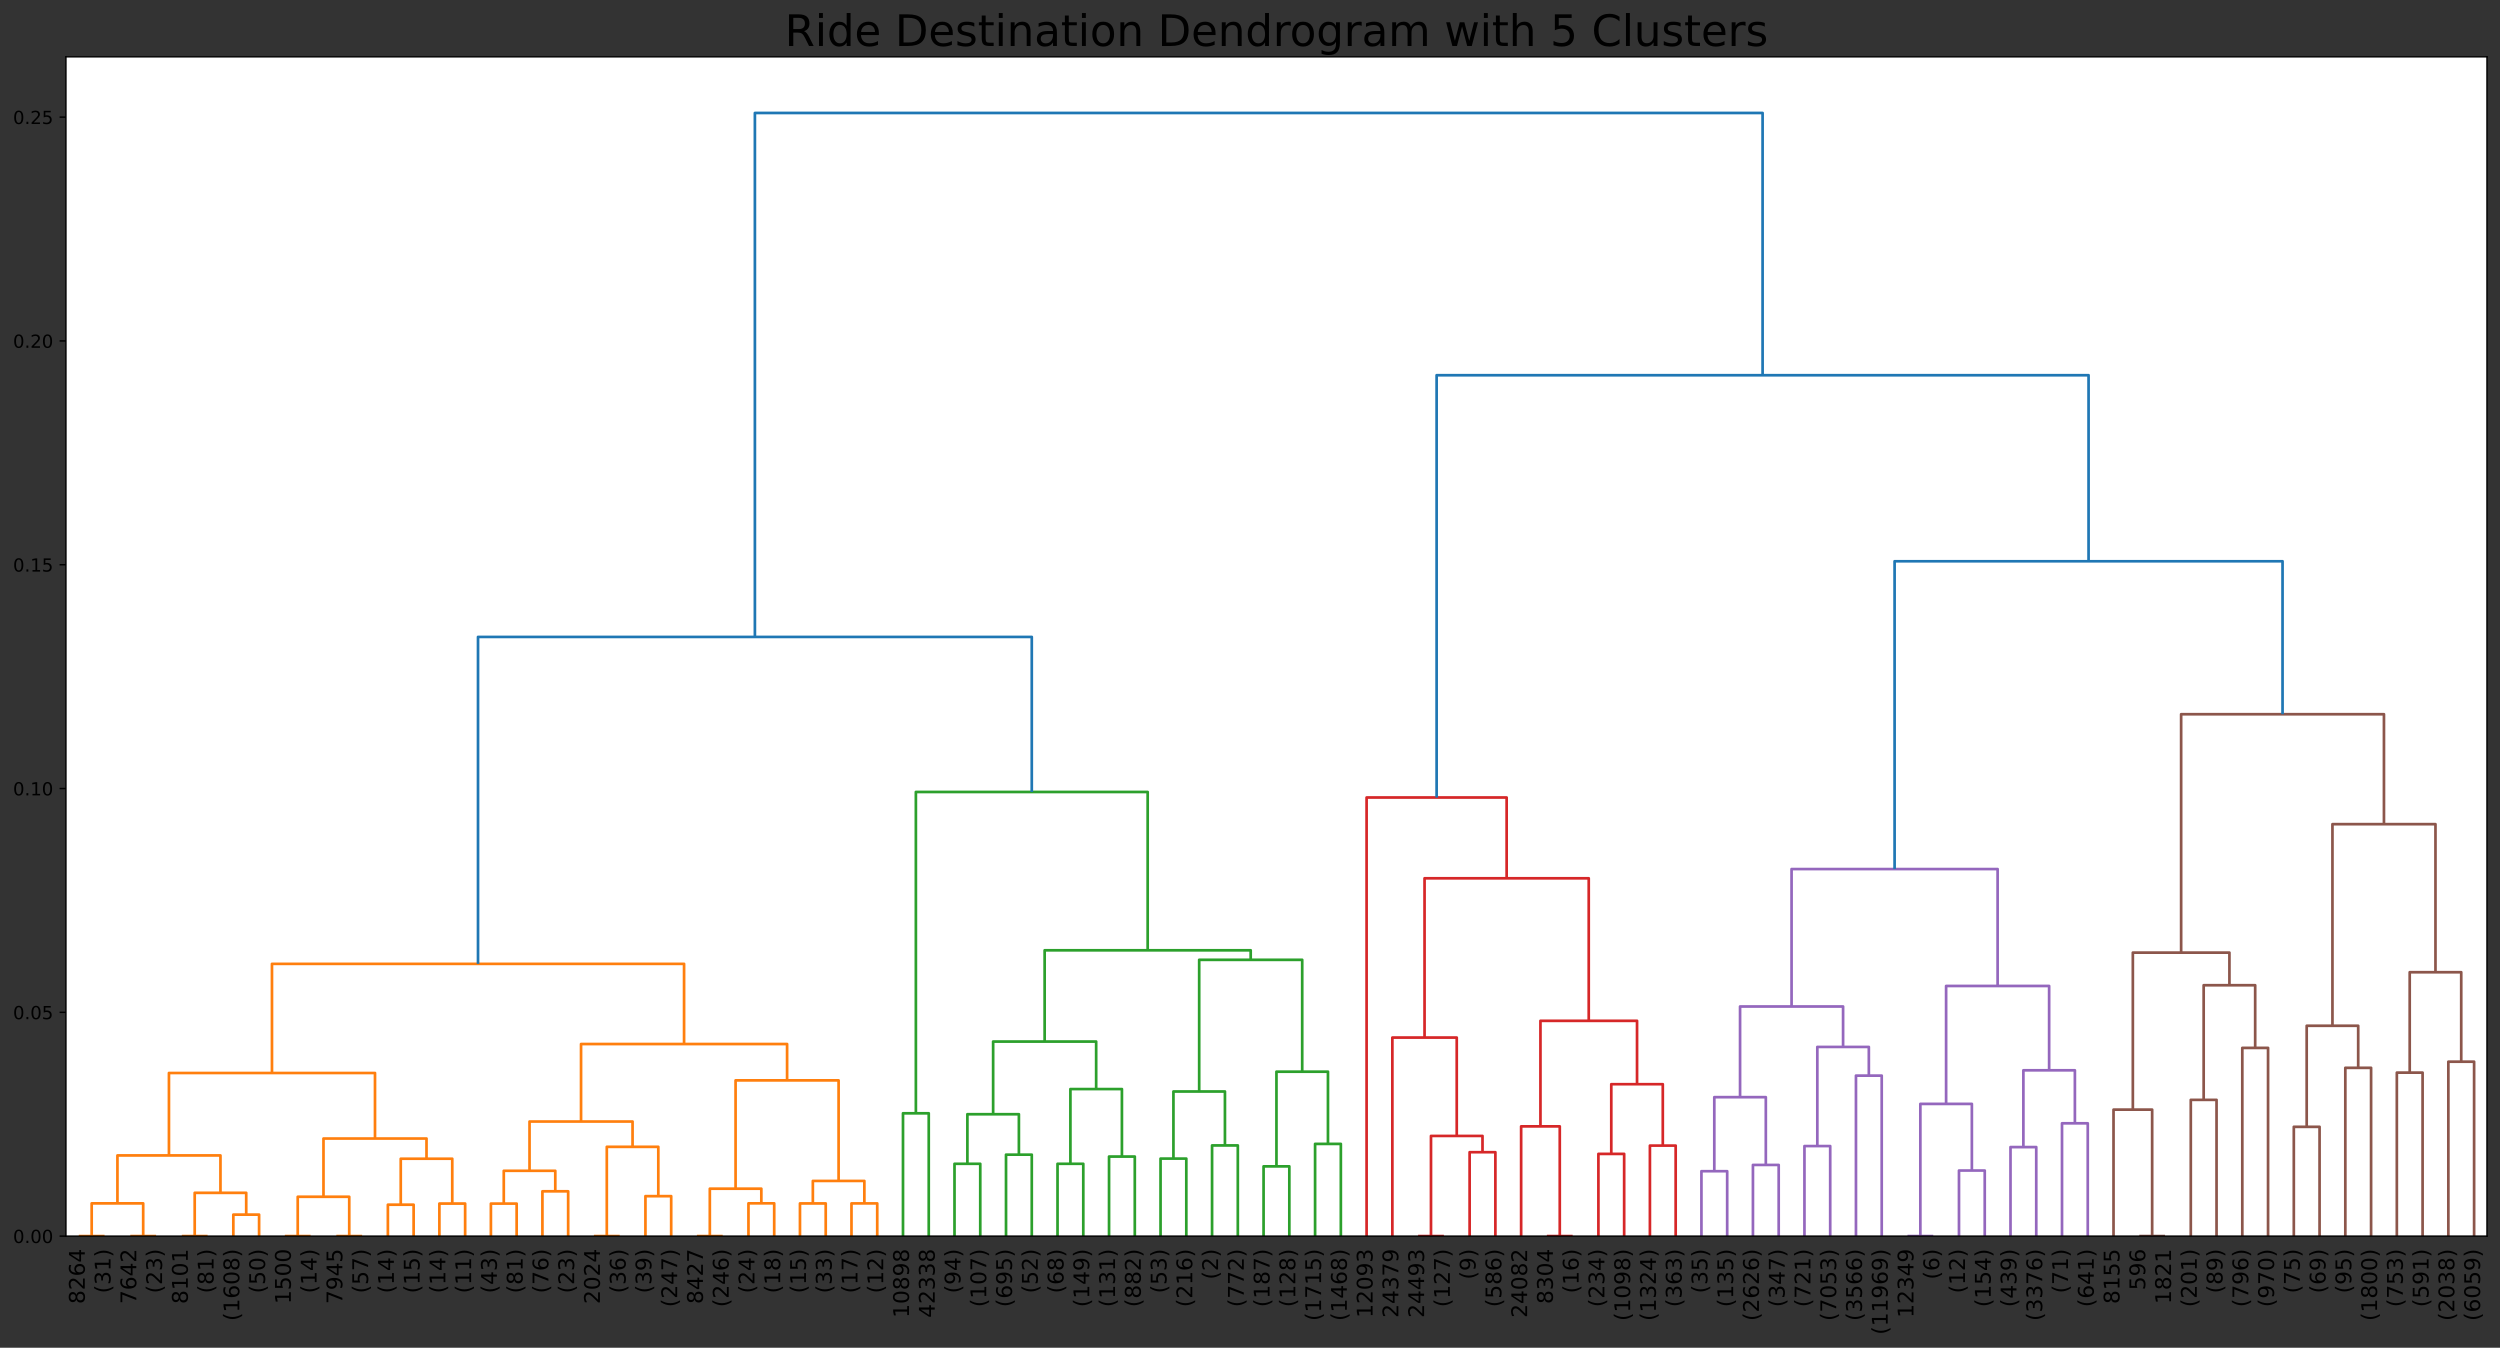 <?xml version="1.0" encoding="utf-8" standalone="no"?>
<!DOCTYPE svg PUBLIC "-//W3C//DTD SVG 1.1//EN"
  "http://www.w3.org/Graphics/SVG/1.1/DTD/svg11.dtd">
<!-- Created with matplotlib (https://matplotlib.org/) -->
<svg height="745.495pt" version="1.1" viewBox="0 0 1382.866 745.495" width="1382.866pt" xmlns="http://www.w3.org/2000/svg" xmlns:xlink="http://www.w3.org/1999/xlink">
 <rect x="0" y="0" width="1382.866" height="745.495" fill="#333333" stroke="none"/>
 <defs>
  <style type="text/css">*{stroke-linecap:butt;stroke-linejoin:round;}</style>
 </defs>
 <g id="figure_1">
  <g id="patch_1">
   <path d="M 0 745.495 
L 1382.866 745.495 
L 1382.866 0 
L 0 0 
z
" style="fill:none;"/>
  </g>
  <g id="axes_1">
   <g id="patch_2">
    <path d="M 36.466 683.756 
L 1375.666 683.756 
L 1375.666 31.436 
L 36.466 31.436 
z
" style="fill:#ffffff;"/>
   </g>
   <g id="matplotlib.axis_1">
    <g id="xtick_1">
     <g id="text_1">
      <!-- 8264 -->
      <g transform="translate(46.9 721.296)rotate(-90)scale(0.12 -0.12)">
       <defs>
        <path d="M 31.781 34.625 
Q 24.75 34.625 20.719 30.859 
Q 16.703 27.094 16.703 20.516 
Q 16.703 13.922 20.719 10.156 
Q 24.75 6.391 31.781 6.391 
Q 38.812 6.391 42.859 10.172 
Q 46.922 13.969 46.922 20.516 
Q 46.922 27.094 42.891 30.859 
Q 38.875 34.625 31.781 34.625 
z
M 21.922 38.812 
Q 15.578 40.375 12.031 44.719 
Q 8.5 49.078 8.5 55.328 
Q 8.5 64.062 14.719 69.141 
Q 20.953 74.219 31.781 74.219 
Q 42.672 74.219 48.875 69.141 
Q 55.078 64.062 55.078 55.328 
Q 55.078 49.078 51.531 44.719 
Q 48 40.375 41.703 38.812 
Q 48.828 37.156 52.797 32.312 
Q 56.781 27.484 56.781 20.516 
Q 56.781 9.906 50.312 4.234 
Q 43.844 -1.422 31.781 -1.422 
Q 19.734 -1.422 13.25 4.234 
Q 6.781 9.906 6.781 20.516 
Q 6.781 27.484 10.781 32.312 
Q 14.797 37.156 21.922 38.812 
z
M 18.312 54.391 
Q 18.312 48.734 21.844 45.562 
Q 25.391 42.391 31.781 42.391 
Q 38.141 42.391 41.719 45.562 
Q 45.312 48.734 45.312 54.391 
Q 45.312 60.062 41.719 63.234 
Q 38.141 66.406 31.781 66.406 
Q 25.391 66.406 21.844 63.234 
Q 18.312 60.062 18.312 54.391 
z
" id="DejaVuSans-56"/>
        <path d="M 19.188 8.297 
L 53.609 8.297 
L 53.609 0 
L 7.328 0 
L 7.328 8.297 
Q 12.938 14.109 22.625 23.891 
Q 32.328 33.688 34.812 36.531 
Q 39.547 41.844 41.422 45.531 
Q 43.312 49.219 43.312 52.781 
Q 43.312 58.594 39.234 62.25 
Q 35.156 65.922 28.609 65.922 
Q 23.969 65.922 18.812 64.312 
Q 13.672 62.703 7.812 59.422 
L 7.812 69.391 
Q 13.766 71.781 18.938 73 
Q 24.125 74.219 28.422 74.219 
Q 39.75 74.219 46.484 68.547 
Q 53.219 62.891 53.219 53.422 
Q 53.219 48.922 51.531 44.891 
Q 49.859 40.875 45.406 35.406 
Q 44.188 33.984 37.641 27.219 
Q 31.109 20.453 19.188 8.297 
z
" id="DejaVuSans-50"/>
        <path d="M 33.016 40.375 
Q 26.375 40.375 22.484 35.828 
Q 18.609 31.297 18.609 23.391 
Q 18.609 15.531 22.484 10.953 
Q 26.375 6.391 33.016 6.391 
Q 39.656 6.391 43.531 10.953 
Q 47.406 15.531 47.406 23.391 
Q 47.406 31.297 43.531 35.828 
Q 39.656 40.375 33.016 40.375 
z
M 52.594 71.297 
L 52.594 62.312 
Q 48.875 64.062 45.094 64.984 
Q 41.312 65.922 37.594 65.922 
Q 27.828 65.922 22.672 59.328 
Q 17.531 52.734 16.797 39.406 
Q 19.672 43.656 24.016 45.922 
Q 28.375 48.188 33.594 48.188 
Q 44.578 48.188 50.953 41.516 
Q 57.328 34.859 57.328 23.391 
Q 57.328 12.156 50.688 5.359 
Q 44.047 -1.422 33.016 -1.422 
Q 20.359 -1.422 13.672 8.266 
Q 6.984 17.969 6.984 36.375 
Q 6.984 53.656 15.188 63.938 
Q 23.391 74.219 37.203 74.219 
Q 40.922 74.219 44.703 73.484 
Q 48.484 72.75 52.594 71.297 
z
" id="DejaVuSans-54"/>
        <path d="M 37.797 64.312 
L 12.891 25.391 
L 37.797 25.391 
z
M 35.203 72.906 
L 47.609 72.906 
L 47.609 25.391 
L 58.016 25.391 
L 58.016 17.188 
L 47.609 17.188 
L 47.609 0 
L 37.797 0 
L 37.797 17.188 
L 4.891 17.188 
L 4.891 26.703 
z
" id="DejaVuSans-52"/>
       </defs>
       <use xlink:href="#DejaVuSans-56"/>
       <use x="63.623" xlink:href="#DejaVuSans-50"/>
       <use x="127.246" xlink:href="#DejaVuSans-54"/>
       <use x="190.869" xlink:href="#DejaVuSans-52"/>
      </g>
     </g>
    </g>
    <g id="xtick_2">
     <g id="text_2">
      <!-- (31) -->
      <g transform="translate(61.147 715.39)rotate(-90)scale(0.12 -0.12)">
       <defs>
        <path d="M 31 75.875 
Q 24.469 64.656 21.281 53.656 
Q 18.109 42.672 18.109 31.391 
Q 18.109 20.125 21.312 9.062 
Q 24.516 -2 31 -13.188 
L 23.188 -13.188 
Q 15.875 -1.703 12.234 9.375 
Q 8.594 20.453 8.594 31.391 
Q 8.594 42.281 12.203 53.312 
Q 15.828 64.359 23.188 75.875 
z
" id="DejaVuSans-40"/>
        <path d="M 40.578 39.312 
Q 47.656 37.797 51.625 33 
Q 55.609 28.219 55.609 21.188 
Q 55.609 10.406 48.188 4.484 
Q 40.766 -1.422 27.094 -1.422 
Q 22.516 -1.422 17.656 -0.516 
Q 12.797 0.391 7.625 2.203 
L 7.625 11.719 
Q 11.719 9.328 16.594 8.109 
Q 21.484 6.891 26.812 6.891 
Q 36.078 6.891 40.938 10.547 
Q 45.797 14.203 45.797 21.188 
Q 45.797 27.641 41.281 31.266 
Q 36.766 34.906 28.719 34.906 
L 20.219 34.906 
L 20.219 43.016 
L 29.109 43.016 
Q 36.375 43.016 40.234 45.922 
Q 44.094 48.828 44.094 54.297 
Q 44.094 59.906 40.109 62.906 
Q 36.141 65.922 28.719 65.922 
Q 24.656 65.922 20.016 65.031 
Q 15.375 64.156 9.812 62.312 
L 9.812 71.094 
Q 15.438 72.656 20.344 73.438 
Q 25.25 74.219 29.594 74.219 
Q 40.828 74.219 47.359 69.109 
Q 53.906 64.016 53.906 55.328 
Q 53.906 49.266 50.438 45.094 
Q 46.969 40.922 40.578 39.312 
z
" id="DejaVuSans-51"/>
        <path d="M 12.406 8.297 
L 28.516 8.297 
L 28.516 63.922 
L 10.984 60.406 
L 10.984 69.391 
L 28.422 72.906 
L 38.281 72.906 
L 38.281 8.297 
L 54.391 8.297 
L 54.391 0 
L 12.406 0 
z
" id="DejaVuSans-49"/>
        <path d="M 8.016 75.875 
L 15.828 75.875 
Q 23.141 64.359 26.781 53.312 
Q 30.422 42.281 30.422 31.391 
Q 30.422 20.453 26.781 9.375 
Q 23.141 -1.703 15.828 -13.188 
L 8.016 -13.188 
Q 14.5 -2 17.703 9.062 
Q 20.906 20.125 20.906 31.391 
Q 20.906 42.672 17.703 53.656 
Q 14.5 64.656 8.016 75.875 
z
" id="DejaVuSans-41"/>
       </defs>
       <use xlink:href="#DejaVuSans-40"/>
       <use x="39.014" xlink:href="#DejaVuSans-51"/>
       <use x="102.637" xlink:href="#DejaVuSans-49"/>
       <use x="166.26" xlink:href="#DejaVuSans-41"/>
      </g>
     </g>
    </g>
    <g id="xtick_3">
     <g id="text_3">
      <!-- 7642 -->
      <g transform="translate(75.394 721.296)rotate(-90)scale(0.12 -0.12)">
       <defs>
        <path d="M 8.203 72.906 
L 55.078 72.906 
L 55.078 68.703 
L 28.609 0 
L 18.312 0 
L 43.219 64.594 
L 8.203 64.594 
z
" id="DejaVuSans-55"/>
       </defs>
       <use xlink:href="#DejaVuSans-55"/>
       <use x="63.623" xlink:href="#DejaVuSans-54"/>
       <use x="127.246" xlink:href="#DejaVuSans-52"/>
       <use x="190.869" xlink:href="#DejaVuSans-50"/>
      </g>
     </g>
    </g>
    <g id="xtick_4">
     <g id="text_4">
      <!-- (23) -->
      <g transform="translate(89.641 715.39)rotate(-90)scale(0.12 -0.12)">
       <use xlink:href="#DejaVuSans-40"/>
       <use x="39.014" xlink:href="#DejaVuSans-50"/>
       <use x="102.637" xlink:href="#DejaVuSans-51"/>
       <use x="166.26" xlink:href="#DejaVuSans-41"/>
      </g>
     </g>
    </g>
    <g id="xtick_5">
     <g id="text_5">
      <!-- 8101 -->
      <g transform="translate(103.888 721.296)rotate(-90)scale(0.12 -0.12)">
       <defs>
        <path d="M 31.781 66.406 
Q 24.172 66.406 20.328 58.906 
Q 16.5 51.422 16.5 36.375 
Q 16.5 21.391 20.328 13.891 
Q 24.172 6.391 31.781 6.391 
Q 39.453 6.391 43.281 13.891 
Q 47.125 21.391 47.125 36.375 
Q 47.125 51.422 43.281 58.906 
Q 39.453 66.406 31.781 66.406 
z
M 31.781 74.219 
Q 44.047 74.219 50.516 64.516 
Q 56.984 54.828 56.984 36.375 
Q 56.984 17.969 50.516 8.266 
Q 44.047 -1.422 31.781 -1.422 
Q 19.531 -1.422 13.062 8.266 
Q 6.594 17.969 6.594 36.375 
Q 6.594 54.828 13.062 64.516 
Q 19.531 74.219 31.781 74.219 
z
" id="DejaVuSans-48"/>
       </defs>
       <use xlink:href="#DejaVuSans-56"/>
       <use x="63.623" xlink:href="#DejaVuSans-49"/>
       <use x="127.246" xlink:href="#DejaVuSans-48"/>
       <use x="190.869" xlink:href="#DejaVuSans-49"/>
      </g>
     </g>
    </g>
    <g id="xtick_6">
     <g id="text_6">
      <!-- (81) -->
      <g transform="translate(118.134 715.39)rotate(-90)scale(0.12 -0.12)">
       <use xlink:href="#DejaVuSans-40"/>
       <use x="39.014" xlink:href="#DejaVuSans-56"/>
       <use x="102.637" xlink:href="#DejaVuSans-49"/>
       <use x="166.26" xlink:href="#DejaVuSans-41"/>
      </g>
     </g>
    </g>
    <g id="xtick_7">
     <g id="text_7">
      <!-- (1608) -->
      <g transform="translate(132.381 730.66)rotate(-90)scale(0.12 -0.12)">
       <use xlink:href="#DejaVuSans-40"/>
       <use x="39.014" xlink:href="#DejaVuSans-49"/>
       <use x="102.637" xlink:href="#DejaVuSans-54"/>
       <use x="166.26" xlink:href="#DejaVuSans-48"/>
       <use x="229.883" xlink:href="#DejaVuSans-56"/>
       <use x="293.506" xlink:href="#DejaVuSans-41"/>
      </g>
     </g>
    </g>
    <g id="xtick_8">
     <g id="text_8">
      <!-- (50) -->
      <g transform="translate(146.628 715.39)rotate(-90)scale(0.12 -0.12)">
       <defs>
        <path d="M 10.797 72.906 
L 49.516 72.906 
L 49.516 64.594 
L 19.828 64.594 
L 19.828 46.734 
Q 21.969 47.469 24.109 47.828 
Q 26.266 48.188 28.422 48.188 
Q 40.625 48.188 47.75 41.5 
Q 54.891 34.812 54.891 23.391 
Q 54.891 11.625 47.562 5.094 
Q 40.234 -1.422 26.906 -1.422 
Q 22.312 -1.422 17.547 -0.641 
Q 12.797 0.141 7.719 1.703 
L 7.719 11.625 
Q 12.109 9.234 16.797 8.062 
Q 21.484 6.891 26.703 6.891 
Q 35.156 6.891 40.078 11.328 
Q 45.016 15.766 45.016 23.391 
Q 45.016 31 40.078 35.438 
Q 35.156 39.891 26.703 39.891 
Q 22.75 39.891 18.812 39.016 
Q 14.891 38.141 10.797 36.281 
z
" id="DejaVuSans-53"/>
       </defs>
       <use xlink:href="#DejaVuSans-40"/>
       <use x="39.014" xlink:href="#DejaVuSans-53"/>
       <use x="102.637" xlink:href="#DejaVuSans-48"/>
       <use x="166.26" xlink:href="#DejaVuSans-41"/>
      </g>
     </g>
    </g>
    <g id="xtick_9">
     <g id="text_9">
      <!-- 1500 -->
      <g transform="translate(160.875 721.296)rotate(-90)scale(0.12 -0.12)">
       <use xlink:href="#DejaVuSans-49"/>
       <use x="63.623" xlink:href="#DejaVuSans-53"/>
       <use x="127.246" xlink:href="#DejaVuSans-48"/>
       <use x="190.869" xlink:href="#DejaVuSans-48"/>
      </g>
     </g>
    </g>
    <g id="xtick_10">
     <g id="text_10">
      <!-- (14) -->
      <g transform="translate(175.122 715.39)rotate(-90)scale(0.12 -0.12)">
       <use xlink:href="#DejaVuSans-40"/>
       <use x="39.014" xlink:href="#DejaVuSans-49"/>
       <use x="102.637" xlink:href="#DejaVuSans-52"/>
       <use x="166.26" xlink:href="#DejaVuSans-41"/>
      </g>
     </g>
    </g>
    <g id="xtick_11">
     <g id="text_11">
      <!-- 7945 -->
      <g transform="translate(189.368 721.296)rotate(-90)scale(0.12 -0.12)">
       <defs>
        <path d="M 10.984 1.516 
L 10.984 10.5 
Q 14.703 8.734 18.5 7.812 
Q 22.312 6.891 25.984 6.891 
Q 35.75 6.891 40.891 13.453 
Q 46.047 20.016 46.781 33.406 
Q 43.953 29.203 39.594 26.953 
Q 35.25 24.703 29.984 24.703 
Q 19.047 24.703 12.672 31.312 
Q 6.297 37.938 6.297 49.422 
Q 6.297 60.641 12.938 67.422 
Q 19.578 74.219 30.609 74.219 
Q 43.266 74.219 49.922 64.516 
Q 56.594 54.828 56.594 36.375 
Q 56.594 19.141 48.406 8.859 
Q 40.234 -1.422 26.422 -1.422 
Q 22.703 -1.422 18.891 -0.688 
Q 15.094 0.047 10.984 1.516 
z
M 30.609 32.422 
Q 37.25 32.422 41.125 36.953 
Q 45.016 41.5 45.016 49.422 
Q 45.016 57.281 41.125 61.844 
Q 37.25 66.406 30.609 66.406 
Q 23.969 66.406 20.094 61.844 
Q 16.219 57.281 16.219 49.422 
Q 16.219 41.5 20.094 36.953 
Q 23.969 32.422 30.609 32.422 
z
" id="DejaVuSans-57"/>
       </defs>
       <use xlink:href="#DejaVuSans-55"/>
       <use x="63.623" xlink:href="#DejaVuSans-57"/>
       <use x="127.246" xlink:href="#DejaVuSans-52"/>
       <use x="190.869" xlink:href="#DejaVuSans-53"/>
      </g>
     </g>
    </g>
    <g id="xtick_12">
     <g id="text_12">
      <!-- (57) -->
      <g transform="translate(203.615 715.39)rotate(-90)scale(0.12 -0.12)">
       <use xlink:href="#DejaVuSans-40"/>
       <use x="39.014" xlink:href="#DejaVuSans-53"/>
       <use x="102.637" xlink:href="#DejaVuSans-55"/>
       <use x="166.26" xlink:href="#DejaVuSans-41"/>
      </g>
     </g>
    </g>
    <g id="xtick_13">
     <g id="text_13">
      <!-- (14) -->
      <g transform="translate(217.862 715.39)rotate(-90)scale(0.12 -0.12)">
       <use xlink:href="#DejaVuSans-40"/>
       <use x="39.014" xlink:href="#DejaVuSans-49"/>
       <use x="102.637" xlink:href="#DejaVuSans-52"/>
       <use x="166.26" xlink:href="#DejaVuSans-41"/>
      </g>
     </g>
    </g>
    <g id="xtick_14">
     <g id="text_14">
      <!-- (15) -->
      <g transform="translate(232.109 715.39)rotate(-90)scale(0.12 -0.12)">
       <use xlink:href="#DejaVuSans-40"/>
       <use x="39.014" xlink:href="#DejaVuSans-49"/>
       <use x="102.637" xlink:href="#DejaVuSans-53"/>
       <use x="166.26" xlink:href="#DejaVuSans-41"/>
      </g>
     </g>
    </g>
    <g id="xtick_15">
     <g id="text_15">
      <!-- (14) -->
      <g transform="translate(246.356 715.39)rotate(-90)scale(0.12 -0.12)">
       <use xlink:href="#DejaVuSans-40"/>
       <use x="39.014" xlink:href="#DejaVuSans-49"/>
       <use x="102.637" xlink:href="#DejaVuSans-52"/>
       <use x="166.26" xlink:href="#DejaVuSans-41"/>
      </g>
     </g>
    </g>
    <g id="xtick_16">
     <g id="text_16">
      <!-- (11) -->
      <g transform="translate(260.602 715.39)rotate(-90)scale(0.12 -0.12)">
       <use xlink:href="#DejaVuSans-40"/>
       <use x="39.014" xlink:href="#DejaVuSans-49"/>
       <use x="102.637" xlink:href="#DejaVuSans-49"/>
       <use x="166.26" xlink:href="#DejaVuSans-41"/>
      </g>
     </g>
    </g>
    <g id="xtick_17">
     <g id="text_17">
      <!-- (43) -->
      <g transform="translate(274.849 715.39)rotate(-90)scale(0.12 -0.12)">
       <use xlink:href="#DejaVuSans-40"/>
       <use x="39.014" xlink:href="#DejaVuSans-52"/>
       <use x="102.637" xlink:href="#DejaVuSans-51"/>
       <use x="166.26" xlink:href="#DejaVuSans-41"/>
      </g>
     </g>
    </g>
    <g id="xtick_18">
     <g id="text_18">
      <!-- (81) -->
      <g transform="translate(289.096 715.39)rotate(-90)scale(0.12 -0.12)">
       <use xlink:href="#DejaVuSans-40"/>
       <use x="39.014" xlink:href="#DejaVuSans-56"/>
       <use x="102.637" xlink:href="#DejaVuSans-49"/>
       <use x="166.26" xlink:href="#DejaVuSans-41"/>
      </g>
     </g>
    </g>
    <g id="xtick_19">
     <g id="text_19">
      <!-- (76) -->
      <g transform="translate(303.343 715.39)rotate(-90)scale(0.12 -0.12)">
       <use xlink:href="#DejaVuSans-40"/>
       <use x="39.014" xlink:href="#DejaVuSans-55"/>
       <use x="102.637" xlink:href="#DejaVuSans-54"/>
       <use x="166.26" xlink:href="#DejaVuSans-41"/>
      </g>
     </g>
    </g>
    <g id="xtick_20">
     <g id="text_20">
      <!-- (23) -->
      <g transform="translate(317.59 715.39)rotate(-90)scale(0.12 -0.12)">
       <use xlink:href="#DejaVuSans-40"/>
       <use x="39.014" xlink:href="#DejaVuSans-50"/>
       <use x="102.637" xlink:href="#DejaVuSans-51"/>
       <use x="166.26" xlink:href="#DejaVuSans-41"/>
      </g>
     </g>
    </g>
    <g id="xtick_21">
     <g id="text_21">
      <!-- 2024 -->
      <g transform="translate(331.836 721.296)rotate(-90)scale(0.12 -0.12)">
       <use xlink:href="#DejaVuSans-50"/>
       <use x="63.623" xlink:href="#DejaVuSans-48"/>
       <use x="127.246" xlink:href="#DejaVuSans-50"/>
       <use x="190.869" xlink:href="#DejaVuSans-52"/>
      </g>
     </g>
    </g>
    <g id="xtick_22">
     <g id="text_22">
      <!-- (36) -->
      <g transform="translate(346.083 715.39)rotate(-90)scale(0.12 -0.12)">
       <use xlink:href="#DejaVuSans-40"/>
       <use x="39.014" xlink:href="#DejaVuSans-51"/>
       <use x="102.637" xlink:href="#DejaVuSans-54"/>
       <use x="166.26" xlink:href="#DejaVuSans-41"/>
      </g>
     </g>
    </g>
    <g id="xtick_23">
     <g id="text_23">
      <!-- (39) -->
      <g transform="translate(360.33 715.39)rotate(-90)scale(0.12 -0.12)">
       <use xlink:href="#DejaVuSans-40"/>
       <use x="39.014" xlink:href="#DejaVuSans-51"/>
       <use x="102.637" xlink:href="#DejaVuSans-57"/>
       <use x="166.26" xlink:href="#DejaVuSans-41"/>
      </g>
     </g>
    </g>
    <g id="xtick_24">
     <g id="text_24">
      <!-- (247) -->
      <g transform="translate(374.577 723.025)rotate(-90)scale(0.12 -0.12)">
       <use xlink:href="#DejaVuSans-40"/>
       <use x="39.014" xlink:href="#DejaVuSans-50"/>
       <use x="102.637" xlink:href="#DejaVuSans-52"/>
       <use x="166.26" xlink:href="#DejaVuSans-55"/>
       <use x="229.883" xlink:href="#DejaVuSans-41"/>
      </g>
     </g>
    </g>
    <g id="xtick_25">
     <g id="text_25">
      <!-- 8427 -->
      <g transform="translate(388.824 721.296)rotate(-90)scale(0.12 -0.12)">
       <use xlink:href="#DejaVuSans-56"/>
       <use x="63.623" xlink:href="#DejaVuSans-52"/>
       <use x="127.246" xlink:href="#DejaVuSans-50"/>
       <use x="190.869" xlink:href="#DejaVuSans-55"/>
      </g>
     </g>
    </g>
    <g id="xtick_26">
     <g id="text_26">
      <!-- (246) -->
      <g transform="translate(403.07 723.025)rotate(-90)scale(0.12 -0.12)">
       <use xlink:href="#DejaVuSans-40"/>
       <use x="39.014" xlink:href="#DejaVuSans-50"/>
       <use x="102.637" xlink:href="#DejaVuSans-52"/>
       <use x="166.26" xlink:href="#DejaVuSans-54"/>
       <use x="229.883" xlink:href="#DejaVuSans-41"/>
      </g>
     </g>
    </g>
    <g id="xtick_27">
     <g id="text_27">
      <!-- (24) -->
      <g transform="translate(417.317 715.39)rotate(-90)scale(0.12 -0.12)">
       <use xlink:href="#DejaVuSans-40"/>
       <use x="39.014" xlink:href="#DejaVuSans-50"/>
       <use x="102.637" xlink:href="#DejaVuSans-52"/>
       <use x="166.26" xlink:href="#DejaVuSans-41"/>
      </g>
     </g>
    </g>
    <g id="xtick_28">
     <g id="text_28">
      <!-- (18) -->
      <g transform="translate(431.564 715.39)rotate(-90)scale(0.12 -0.12)">
       <use xlink:href="#DejaVuSans-40"/>
       <use x="39.014" xlink:href="#DejaVuSans-49"/>
       <use x="102.637" xlink:href="#DejaVuSans-56"/>
       <use x="166.26" xlink:href="#DejaVuSans-41"/>
      </g>
     </g>
    </g>
    <g id="xtick_29">
     <g id="text_29">
      <!-- (15) -->
      <g transform="translate(445.811 715.39)rotate(-90)scale(0.12 -0.12)">
       <use xlink:href="#DejaVuSans-40"/>
       <use x="39.014" xlink:href="#DejaVuSans-49"/>
       <use x="102.637" xlink:href="#DejaVuSans-53"/>
       <use x="166.26" xlink:href="#DejaVuSans-41"/>
      </g>
     </g>
    </g>
    <g id="xtick_30">
     <g id="text_30">
      <!-- (33) -->
      <g transform="translate(460.058 715.39)rotate(-90)scale(0.12 -0.12)">
       <use xlink:href="#DejaVuSans-40"/>
       <use x="39.014" xlink:href="#DejaVuSans-51"/>
       <use x="102.637" xlink:href="#DejaVuSans-51"/>
       <use x="166.26" xlink:href="#DejaVuSans-41"/>
      </g>
     </g>
    </g>
    <g id="xtick_31">
     <g id="text_31">
      <!-- (17) -->
      <g transform="translate(474.305 715.39)rotate(-90)scale(0.12 -0.12)">
       <use xlink:href="#DejaVuSans-40"/>
       <use x="39.014" xlink:href="#DejaVuSans-49"/>
       <use x="102.637" xlink:href="#DejaVuSans-55"/>
       <use x="166.26" xlink:href="#DejaVuSans-41"/>
      </g>
     </g>
    </g>
    <g id="xtick_32">
     <g id="text_32">
      <!-- (12) -->
      <g transform="translate(488.551 715.39)rotate(-90)scale(0.12 -0.12)">
       <use xlink:href="#DejaVuSans-40"/>
       <use x="39.014" xlink:href="#DejaVuSans-49"/>
       <use x="102.637" xlink:href="#DejaVuSans-50"/>
       <use x="166.26" xlink:href="#DejaVuSans-41"/>
      </g>
     </g>
    </g>
    <g id="xtick_33">
     <g id="text_33">
      <!-- 10898 -->
      <g transform="translate(502.798 728.931)rotate(-90)scale(0.12 -0.12)">
       <use xlink:href="#DejaVuSans-49"/>
       <use x="63.623" xlink:href="#DejaVuSans-48"/>
       <use x="127.246" xlink:href="#DejaVuSans-56"/>
       <use x="190.869" xlink:href="#DejaVuSans-57"/>
       <use x="254.492" xlink:href="#DejaVuSans-56"/>
      </g>
     </g>
    </g>
    <g id="xtick_34">
     <g id="text_34">
      <!-- 42338 -->
      <g transform="translate(517.045 728.931)rotate(-90)scale(0.12 -0.12)">
       <use xlink:href="#DejaVuSans-52"/>
       <use x="63.623" xlink:href="#DejaVuSans-50"/>
       <use x="127.246" xlink:href="#DejaVuSans-51"/>
       <use x="190.869" xlink:href="#DejaVuSans-51"/>
       <use x="254.492" xlink:href="#DejaVuSans-56"/>
      </g>
     </g>
    </g>
    <g id="xtick_35">
     <g id="text_35">
      <!-- (94) -->
      <g transform="translate(531.292 715.39)rotate(-90)scale(0.12 -0.12)">
       <use xlink:href="#DejaVuSans-40"/>
       <use x="39.014" xlink:href="#DejaVuSans-57"/>
       <use x="102.637" xlink:href="#DejaVuSans-52"/>
       <use x="166.26" xlink:href="#DejaVuSans-41"/>
      </g>
     </g>
    </g>
    <g id="xtick_36">
     <g id="text_36">
      <!-- (107) -->
      <g transform="translate(545.539 723.025)rotate(-90)scale(0.12 -0.12)">
       <use xlink:href="#DejaVuSans-40"/>
       <use x="39.014" xlink:href="#DejaVuSans-49"/>
       <use x="102.637" xlink:href="#DejaVuSans-48"/>
       <use x="166.26" xlink:href="#DejaVuSans-55"/>
       <use x="229.883" xlink:href="#DejaVuSans-41"/>
      </g>
     </g>
    </g>
    <g id="xtick_37">
     <g id="text_37">
      <!-- (695) -->
      <g transform="translate(559.785 723.025)rotate(-90)scale(0.12 -0.12)">
       <use xlink:href="#DejaVuSans-40"/>
       <use x="39.014" xlink:href="#DejaVuSans-54"/>
       <use x="102.637" xlink:href="#DejaVuSans-57"/>
       <use x="166.26" xlink:href="#DejaVuSans-53"/>
       <use x="229.883" xlink:href="#DejaVuSans-41"/>
      </g>
     </g>
    </g>
    <g id="xtick_38">
     <g id="text_38">
      <!-- (52) -->
      <g transform="translate(574.032 715.39)rotate(-90)scale(0.12 -0.12)">
       <use xlink:href="#DejaVuSans-40"/>
       <use x="39.014" xlink:href="#DejaVuSans-53"/>
       <use x="102.637" xlink:href="#DejaVuSans-50"/>
       <use x="166.26" xlink:href="#DejaVuSans-41"/>
      </g>
     </g>
    </g>
    <g id="xtick_39">
     <g id="text_39">
      <!-- (68) -->
      <g transform="translate(588.279 715.39)rotate(-90)scale(0.12 -0.12)">
       <use xlink:href="#DejaVuSans-40"/>
       <use x="39.014" xlink:href="#DejaVuSans-54"/>
       <use x="102.637" xlink:href="#DejaVuSans-56"/>
       <use x="166.26" xlink:href="#DejaVuSans-41"/>
      </g>
     </g>
    </g>
    <g id="xtick_40">
     <g id="text_40">
      <!-- (149) -->
      <g transform="translate(602.526 723.025)rotate(-90)scale(0.12 -0.12)">
       <use xlink:href="#DejaVuSans-40"/>
       <use x="39.014" xlink:href="#DejaVuSans-49"/>
       <use x="102.637" xlink:href="#DejaVuSans-52"/>
       <use x="166.26" xlink:href="#DejaVuSans-57"/>
       <use x="229.883" xlink:href="#DejaVuSans-41"/>
      </g>
     </g>
    </g>
    <g id="xtick_41">
     <g id="text_41">
      <!-- (131) -->
      <g transform="translate(616.773 723.025)rotate(-90)scale(0.12 -0.12)">
       <use xlink:href="#DejaVuSans-40"/>
       <use x="39.014" xlink:href="#DejaVuSans-49"/>
       <use x="102.637" xlink:href="#DejaVuSans-51"/>
       <use x="166.26" xlink:href="#DejaVuSans-49"/>
       <use x="229.883" xlink:href="#DejaVuSans-41"/>
      </g>
     </g>
    </g>
    <g id="xtick_42">
     <g id="text_42">
      <!-- (882) -->
      <g transform="translate(631.019 723.025)rotate(-90)scale(0.12 -0.12)">
       <use xlink:href="#DejaVuSans-40"/>
       <use x="39.014" xlink:href="#DejaVuSans-56"/>
       <use x="102.637" xlink:href="#DejaVuSans-56"/>
       <use x="166.26" xlink:href="#DejaVuSans-50"/>
       <use x="229.883" xlink:href="#DejaVuSans-41"/>
      </g>
     </g>
    </g>
    <g id="xtick_43">
     <g id="text_43">
      <!-- (53) -->
      <g transform="translate(645.266 715.39)rotate(-90)scale(0.12 -0.12)">
       <use xlink:href="#DejaVuSans-40"/>
       <use x="39.014" xlink:href="#DejaVuSans-53"/>
       <use x="102.637" xlink:href="#DejaVuSans-51"/>
       <use x="166.26" xlink:href="#DejaVuSans-41"/>
      </g>
     </g>
    </g>
    <g id="xtick_44">
     <g id="text_44">
      <!-- (216) -->
      <g transform="translate(659.513 723.025)rotate(-90)scale(0.12 -0.12)">
       <use xlink:href="#DejaVuSans-40"/>
       <use x="39.014" xlink:href="#DejaVuSans-50"/>
       <use x="102.637" xlink:href="#DejaVuSans-49"/>
       <use x="166.26" xlink:href="#DejaVuSans-54"/>
       <use x="229.883" xlink:href="#DejaVuSans-41"/>
      </g>
     </g>
    </g>
    <g id="xtick_45">
     <g id="text_45">
      <!-- (2) -->
      <g transform="translate(673.76 707.755)rotate(-90)scale(0.12 -0.12)">
       <use xlink:href="#DejaVuSans-40"/>
       <use x="39.014" xlink:href="#DejaVuSans-50"/>
       <use x="102.637" xlink:href="#DejaVuSans-41"/>
      </g>
     </g>
    </g>
    <g id="xtick_46">
     <g id="text_46">
      <!-- (772) -->
      <g transform="translate(688.007 723.025)rotate(-90)scale(0.12 -0.12)">
       <use xlink:href="#DejaVuSans-40"/>
       <use x="39.014" xlink:href="#DejaVuSans-55"/>
       <use x="102.637" xlink:href="#DejaVuSans-55"/>
       <use x="166.26" xlink:href="#DejaVuSans-50"/>
       <use x="229.883" xlink:href="#DejaVuSans-41"/>
      </g>
     </g>
    </g>
    <g id="xtick_47">
     <g id="text_47">
      <!-- (187) -->
      <g transform="translate(702.253 723.025)rotate(-90)scale(0.12 -0.12)">
       <use xlink:href="#DejaVuSans-40"/>
       <use x="39.014" xlink:href="#DejaVuSans-49"/>
       <use x="102.637" xlink:href="#DejaVuSans-56"/>
       <use x="166.26" xlink:href="#DejaVuSans-55"/>
       <use x="229.883" xlink:href="#DejaVuSans-41"/>
      </g>
     </g>
    </g>
    <g id="xtick_48">
     <g id="text_48">
      <!-- (128) -->
      <g transform="translate(716.5 723.025)rotate(-90)scale(0.12 -0.12)">
       <use xlink:href="#DejaVuSans-40"/>
       <use x="39.014" xlink:href="#DejaVuSans-49"/>
       <use x="102.637" xlink:href="#DejaVuSans-50"/>
       <use x="166.26" xlink:href="#DejaVuSans-56"/>
       <use x="229.883" xlink:href="#DejaVuSans-41"/>
      </g>
     </g>
    </g>
    <g id="xtick_49">
     <g id="text_49">
      <!-- (1715) -->
      <g transform="translate(730.747 730.66)rotate(-90)scale(0.12 -0.12)">
       <use xlink:href="#DejaVuSans-40"/>
       <use x="39.014" xlink:href="#DejaVuSans-49"/>
       <use x="102.637" xlink:href="#DejaVuSans-55"/>
       <use x="166.26" xlink:href="#DejaVuSans-49"/>
       <use x="229.883" xlink:href="#DejaVuSans-53"/>
       <use x="293.506" xlink:href="#DejaVuSans-41"/>
      </g>
     </g>
    </g>
    <g id="xtick_50">
     <g id="text_50">
      <!-- (1468) -->
      <g transform="translate(744.994 730.66)rotate(-90)scale(0.12 -0.12)">
       <use xlink:href="#DejaVuSans-40"/>
       <use x="39.014" xlink:href="#DejaVuSans-49"/>
       <use x="102.637" xlink:href="#DejaVuSans-52"/>
       <use x="166.26" xlink:href="#DejaVuSans-54"/>
       <use x="229.883" xlink:href="#DejaVuSans-56"/>
       <use x="293.506" xlink:href="#DejaVuSans-41"/>
      </g>
     </g>
    </g>
    <g id="xtick_51">
     <g id="text_51">
      <!-- 12093 -->
      <g transform="translate(759.241 728.931)rotate(-90)scale(0.12 -0.12)">
       <use xlink:href="#DejaVuSans-49"/>
       <use x="63.623" xlink:href="#DejaVuSans-50"/>
       <use x="127.246" xlink:href="#DejaVuSans-48"/>
       <use x="190.869" xlink:href="#DejaVuSans-57"/>
       <use x="254.492" xlink:href="#DejaVuSans-51"/>
      </g>
     </g>
    </g>
    <g id="xtick_52">
     <g id="text_52">
      <!-- 24379 -->
      <g transform="translate(773.488 728.931)rotate(-90)scale(0.12 -0.12)">
       <use xlink:href="#DejaVuSans-50"/>
       <use x="63.623" xlink:href="#DejaVuSans-52"/>
       <use x="127.246" xlink:href="#DejaVuSans-51"/>
       <use x="190.869" xlink:href="#DejaVuSans-55"/>
       <use x="254.492" xlink:href="#DejaVuSans-57"/>
      </g>
     </g>
    </g>
    <g id="xtick_53">
     <g id="text_53">
      <!-- 24493 -->
      <g transform="translate(787.734 728.931)rotate(-90)scale(0.12 -0.12)">
       <use xlink:href="#DejaVuSans-50"/>
       <use x="63.623" xlink:href="#DejaVuSans-52"/>
       <use x="127.246" xlink:href="#DejaVuSans-52"/>
       <use x="190.869" xlink:href="#DejaVuSans-57"/>
       <use x="254.492" xlink:href="#DejaVuSans-51"/>
      </g>
     </g>
    </g>
    <g id="xtick_54">
     <g id="text_54">
      <!-- (127) -->
      <g transform="translate(801.981 723.025)rotate(-90)scale(0.12 -0.12)">
       <use xlink:href="#DejaVuSans-40"/>
       <use x="39.014" xlink:href="#DejaVuSans-49"/>
       <use x="102.637" xlink:href="#DejaVuSans-50"/>
       <use x="166.26" xlink:href="#DejaVuSans-55"/>
       <use x="229.883" xlink:href="#DejaVuSans-41"/>
      </g>
     </g>
    </g>
    <g id="xtick_55">
     <g id="text_55">
      <!-- (9) -->
      <g transform="translate(816.228 707.755)rotate(-90)scale(0.12 -0.12)">
       <use xlink:href="#DejaVuSans-40"/>
       <use x="39.014" xlink:href="#DejaVuSans-57"/>
       <use x="102.637" xlink:href="#DejaVuSans-41"/>
      </g>
     </g>
    </g>
    <g id="xtick_56">
     <g id="text_56">
      <!-- (586) -->
      <g transform="translate(830.475 723.025)rotate(-90)scale(0.12 -0.12)">
       <use xlink:href="#DejaVuSans-40"/>
       <use x="39.014" xlink:href="#DejaVuSans-53"/>
       <use x="102.637" xlink:href="#DejaVuSans-56"/>
       <use x="166.26" xlink:href="#DejaVuSans-54"/>
       <use x="229.883" xlink:href="#DejaVuSans-41"/>
      </g>
     </g>
    </g>
    <g id="xtick_57">
     <g id="text_57">
      <!-- 24082 -->
      <g transform="translate(844.722 728.931)rotate(-90)scale(0.12 -0.12)">
       <use xlink:href="#DejaVuSans-50"/>
       <use x="63.623" xlink:href="#DejaVuSans-52"/>
       <use x="127.246" xlink:href="#DejaVuSans-48"/>
       <use x="190.869" xlink:href="#DejaVuSans-56"/>
       <use x="254.492" xlink:href="#DejaVuSans-50"/>
      </g>
     </g>
    </g>
    <g id="xtick_58">
     <g id="text_58">
      <!-- 8304 -->
      <g transform="translate(858.968 721.296)rotate(-90)scale(0.12 -0.12)">
       <use xlink:href="#DejaVuSans-56"/>
       <use x="63.623" xlink:href="#DejaVuSans-51"/>
       <use x="127.246" xlink:href="#DejaVuSans-48"/>
       <use x="190.869" xlink:href="#DejaVuSans-52"/>
      </g>
     </g>
    </g>
    <g id="xtick_59">
     <g id="text_59">
      <!-- (16) -->
      <g transform="translate(873.215 715.39)rotate(-90)scale(0.12 -0.12)">
       <use xlink:href="#DejaVuSans-40"/>
       <use x="39.014" xlink:href="#DejaVuSans-49"/>
       <use x="102.637" xlink:href="#DejaVuSans-54"/>
       <use x="166.26" xlink:href="#DejaVuSans-41"/>
      </g>
     </g>
    </g>
    <g id="xtick_60">
     <g id="text_60">
      <!-- (234) -->
      <g transform="translate(887.462 723.025)rotate(-90)scale(0.12 -0.12)">
       <use xlink:href="#DejaVuSans-40"/>
       <use x="39.014" xlink:href="#DejaVuSans-50"/>
       <use x="102.637" xlink:href="#DejaVuSans-51"/>
       <use x="166.26" xlink:href="#DejaVuSans-52"/>
       <use x="229.883" xlink:href="#DejaVuSans-41"/>
      </g>
     </g>
    </g>
    <g id="xtick_61">
     <g id="text_61">
      <!-- (1098) -->
      <g transform="translate(901.709 730.66)rotate(-90)scale(0.12 -0.12)">
       <use xlink:href="#DejaVuSans-40"/>
       <use x="39.014" xlink:href="#DejaVuSans-49"/>
       <use x="102.637" xlink:href="#DejaVuSans-48"/>
       <use x="166.26" xlink:href="#DejaVuSans-57"/>
       <use x="229.883" xlink:href="#DejaVuSans-56"/>
       <use x="293.506" xlink:href="#DejaVuSans-41"/>
      </g>
     </g>
    </g>
    <g id="xtick_62">
     <g id="text_62">
      <!-- (1324) -->
      <g transform="translate(915.956 730.66)rotate(-90)scale(0.12 -0.12)">
       <use xlink:href="#DejaVuSans-40"/>
       <use x="39.014" xlink:href="#DejaVuSans-49"/>
       <use x="102.637" xlink:href="#DejaVuSans-51"/>
       <use x="166.26" xlink:href="#DejaVuSans-50"/>
       <use x="229.883" xlink:href="#DejaVuSans-52"/>
       <use x="293.506" xlink:href="#DejaVuSans-41"/>
      </g>
     </g>
    </g>
    <g id="xtick_63">
     <g id="text_63">
      <!-- (363) -->
      <g transform="translate(930.202 723.025)rotate(-90)scale(0.12 -0.12)">
       <use xlink:href="#DejaVuSans-40"/>
       <use x="39.014" xlink:href="#DejaVuSans-51"/>
       <use x="102.637" xlink:href="#DejaVuSans-54"/>
       <use x="166.26" xlink:href="#DejaVuSans-51"/>
       <use x="229.883" xlink:href="#DejaVuSans-41"/>
      </g>
     </g>
    </g>
    <g id="xtick_64">
     <g id="text_64">
      <!-- (35) -->
      <g transform="translate(944.449 715.39)rotate(-90)scale(0.12 -0.12)">
       <use xlink:href="#DejaVuSans-40"/>
       <use x="39.014" xlink:href="#DejaVuSans-51"/>
       <use x="102.637" xlink:href="#DejaVuSans-53"/>
       <use x="166.26" xlink:href="#DejaVuSans-41"/>
      </g>
     </g>
    </g>
    <g id="xtick_65">
     <g id="text_65">
      <!-- (135) -->
      <g transform="translate(958.696 723.025)rotate(-90)scale(0.12 -0.12)">
       <use xlink:href="#DejaVuSans-40"/>
       <use x="39.014" xlink:href="#DejaVuSans-49"/>
       <use x="102.637" xlink:href="#DejaVuSans-51"/>
       <use x="166.26" xlink:href="#DejaVuSans-53"/>
       <use x="229.883" xlink:href="#DejaVuSans-41"/>
      </g>
     </g>
    </g>
    <g id="xtick_66">
     <g id="text_66">
      <!-- (2626) -->
      <g transform="translate(972.943 730.66)rotate(-90)scale(0.12 -0.12)">
       <use xlink:href="#DejaVuSans-40"/>
       <use x="39.014" xlink:href="#DejaVuSans-50"/>
       <use x="102.637" xlink:href="#DejaVuSans-54"/>
       <use x="166.26" xlink:href="#DejaVuSans-50"/>
       <use x="229.883" xlink:href="#DejaVuSans-54"/>
       <use x="293.506" xlink:href="#DejaVuSans-41"/>
      </g>
     </g>
    </g>
    <g id="xtick_67">
     <g id="text_67">
      <!-- (347) -->
      <g transform="translate(987.19 723.025)rotate(-90)scale(0.12 -0.12)">
       <use xlink:href="#DejaVuSans-40"/>
       <use x="39.014" xlink:href="#DejaVuSans-51"/>
       <use x="102.637" xlink:href="#DejaVuSans-52"/>
       <use x="166.26" xlink:href="#DejaVuSans-55"/>
       <use x="229.883" xlink:href="#DejaVuSans-41"/>
      </g>
     </g>
    </g>
    <g id="xtick_68">
     <g id="text_68">
      <!-- (721) -->
      <g transform="translate(1001.436 723.025)rotate(-90)scale(0.12 -0.12)">
       <use xlink:href="#DejaVuSans-40"/>
       <use x="39.014" xlink:href="#DejaVuSans-55"/>
       <use x="102.637" xlink:href="#DejaVuSans-50"/>
       <use x="166.26" xlink:href="#DejaVuSans-49"/>
       <use x="229.883" xlink:href="#DejaVuSans-41"/>
      </g>
     </g>
    </g>
    <g id="xtick_69">
     <g id="text_69">
      <!-- (7053) -->
      <g transform="translate(1015.683 730.66)rotate(-90)scale(0.12 -0.12)">
       <use xlink:href="#DejaVuSans-40"/>
       <use x="39.014" xlink:href="#DejaVuSans-55"/>
       <use x="102.637" xlink:href="#DejaVuSans-48"/>
       <use x="166.26" xlink:href="#DejaVuSans-53"/>
       <use x="229.883" xlink:href="#DejaVuSans-51"/>
       <use x="293.506" xlink:href="#DejaVuSans-41"/>
      </g>
     </g>
    </g>
    <g id="xtick_70">
     <g id="text_70">
      <!-- (3566) -->
      <g transform="translate(1029.93 730.66)rotate(-90)scale(0.12 -0.12)">
       <use xlink:href="#DejaVuSans-40"/>
       <use x="39.014" xlink:href="#DejaVuSans-51"/>
       <use x="102.637" xlink:href="#DejaVuSans-53"/>
       <use x="166.26" xlink:href="#DejaVuSans-54"/>
       <use x="229.883" xlink:href="#DejaVuSans-54"/>
       <use x="293.506" xlink:href="#DejaVuSans-41"/>
      </g>
     </g>
    </g>
    <g id="xtick_71">
     <g id="text_71">
      <!-- (11969) -->
      <g transform="translate(1044.177 738.295)rotate(-90)scale(0.12 -0.12)">
       <use xlink:href="#DejaVuSans-40"/>
       <use x="39.014" xlink:href="#DejaVuSans-49"/>
       <use x="102.637" xlink:href="#DejaVuSans-49"/>
       <use x="166.26" xlink:href="#DejaVuSans-57"/>
       <use x="229.883" xlink:href="#DejaVuSans-54"/>
       <use x="293.506" xlink:href="#DejaVuSans-57"/>
       <use x="357.129" xlink:href="#DejaVuSans-41"/>
      </g>
     </g>
    </g>
    <g id="xtick_72">
     <g id="text_72">
      <!-- 12349 -->
      <g transform="translate(1058.424 728.931)rotate(-90)scale(0.12 -0.12)">
       <use xlink:href="#DejaVuSans-49"/>
       <use x="63.623" xlink:href="#DejaVuSans-50"/>
       <use x="127.246" xlink:href="#DejaVuSans-51"/>
       <use x="190.869" xlink:href="#DejaVuSans-52"/>
       <use x="254.492" xlink:href="#DejaVuSans-57"/>
      </g>
     </g>
    </g>
    <g id="xtick_73">
     <g id="text_73">
      <!-- (6) -->
      <g transform="translate(1072.67 707.755)rotate(-90)scale(0.12 -0.12)">
       <use xlink:href="#DejaVuSans-40"/>
       <use x="39.014" xlink:href="#DejaVuSans-54"/>
       <use x="102.637" xlink:href="#DejaVuSans-41"/>
      </g>
     </g>
    </g>
    <g id="xtick_74">
     <g id="text_74">
      <!-- (12) -->
      <g transform="translate(1086.917 715.39)rotate(-90)scale(0.12 -0.12)">
       <use xlink:href="#DejaVuSans-40"/>
       <use x="39.014" xlink:href="#DejaVuSans-49"/>
       <use x="102.637" xlink:href="#DejaVuSans-50"/>
       <use x="166.26" xlink:href="#DejaVuSans-41"/>
      </g>
     </g>
    </g>
    <g id="xtick_75">
     <g id="text_75">
      <!-- (154) -->
      <g transform="translate(1101.164 723.025)rotate(-90)scale(0.12 -0.12)">
       <use xlink:href="#DejaVuSans-40"/>
       <use x="39.014" xlink:href="#DejaVuSans-49"/>
       <use x="102.637" xlink:href="#DejaVuSans-53"/>
       <use x="166.26" xlink:href="#DejaVuSans-52"/>
       <use x="229.883" xlink:href="#DejaVuSans-41"/>
      </g>
     </g>
    </g>
    <g id="xtick_76">
     <g id="text_76">
      <!-- (439) -->
      <g transform="translate(1115.411 723.025)rotate(-90)scale(0.12 -0.12)">
       <use xlink:href="#DejaVuSans-40"/>
       <use x="39.014" xlink:href="#DejaVuSans-52"/>
       <use x="102.637" xlink:href="#DejaVuSans-51"/>
       <use x="166.26" xlink:href="#DejaVuSans-57"/>
       <use x="229.883" xlink:href="#DejaVuSans-41"/>
      </g>
     </g>
    </g>
    <g id="xtick_77">
     <g id="text_77">
      <!-- (3376) -->
      <g transform="translate(1129.658 730.66)rotate(-90)scale(0.12 -0.12)">
       <use xlink:href="#DejaVuSans-40"/>
       <use x="39.014" xlink:href="#DejaVuSans-51"/>
       <use x="102.637" xlink:href="#DejaVuSans-51"/>
       <use x="166.26" xlink:href="#DejaVuSans-55"/>
       <use x="229.883" xlink:href="#DejaVuSans-54"/>
       <use x="293.506" xlink:href="#DejaVuSans-41"/>
      </g>
     </g>
    </g>
    <g id="xtick_78">
     <g id="text_78">
      <!-- (71) -->
      <g transform="translate(1143.905 715.39)rotate(-90)scale(0.12 -0.12)">
       <use xlink:href="#DejaVuSans-40"/>
       <use x="39.014" xlink:href="#DejaVuSans-55"/>
       <use x="102.637" xlink:href="#DejaVuSans-49"/>
       <use x="166.26" xlink:href="#DejaVuSans-41"/>
      </g>
     </g>
    </g>
    <g id="xtick_79">
     <g id="text_79">
      <!-- (641) -->
      <g transform="translate(1158.151 723.025)rotate(-90)scale(0.12 -0.12)">
       <use xlink:href="#DejaVuSans-40"/>
       <use x="39.014" xlink:href="#DejaVuSans-54"/>
       <use x="102.637" xlink:href="#DejaVuSans-52"/>
       <use x="166.26" xlink:href="#DejaVuSans-49"/>
       <use x="229.883" xlink:href="#DejaVuSans-41"/>
      </g>
     </g>
    </g>
    <g id="xtick_80">
     <g id="text_80">
      <!-- 8155 -->
      <g transform="translate(1172.398 721.296)rotate(-90)scale(0.12 -0.12)">
       <use xlink:href="#DejaVuSans-56"/>
       <use x="63.623" xlink:href="#DejaVuSans-49"/>
       <use x="127.246" xlink:href="#DejaVuSans-53"/>
       <use x="190.869" xlink:href="#DejaVuSans-53"/>
      </g>
     </g>
    </g>
    <g id="xtick_81">
     <g id="text_81">
      <!-- 596 -->
      <g transform="translate(1186.645 713.661)rotate(-90)scale(0.12 -0.12)">
       <use xlink:href="#DejaVuSans-53"/>
       <use x="63.623" xlink:href="#DejaVuSans-57"/>
       <use x="127.246" xlink:href="#DejaVuSans-54"/>
      </g>
     </g>
    </g>
    <g id="xtick_82">
     <g id="text_82">
      <!-- 1821 -->
      <g transform="translate(1200.892 721.296)rotate(-90)scale(0.12 -0.12)">
       <use xlink:href="#DejaVuSans-49"/>
       <use x="63.623" xlink:href="#DejaVuSans-56"/>
       <use x="127.246" xlink:href="#DejaVuSans-50"/>
       <use x="190.869" xlink:href="#DejaVuSans-49"/>
      </g>
     </g>
    </g>
    <g id="xtick_83">
     <g id="text_83">
      <!-- (201) -->
      <g transform="translate(1215.139 723.025)rotate(-90)scale(0.12 -0.12)">
       <use xlink:href="#DejaVuSans-40"/>
       <use x="39.014" xlink:href="#DejaVuSans-50"/>
       <use x="102.637" xlink:href="#DejaVuSans-48"/>
       <use x="166.26" xlink:href="#DejaVuSans-49"/>
       <use x="229.883" xlink:href="#DejaVuSans-41"/>
      </g>
     </g>
    </g>
    <g id="xtick_84">
     <g id="text_84">
      <!-- (89) -->
      <g transform="translate(1229.385 715.39)rotate(-90)scale(0.12 -0.12)">
       <use xlink:href="#DejaVuSans-40"/>
       <use x="39.014" xlink:href="#DejaVuSans-56"/>
       <use x="102.637" xlink:href="#DejaVuSans-57"/>
       <use x="166.26" xlink:href="#DejaVuSans-41"/>
      </g>
     </g>
    </g>
    <g id="xtick_85">
     <g id="text_85">
      <!-- (796) -->
      <g transform="translate(1243.632 723.025)rotate(-90)scale(0.12 -0.12)">
       <use xlink:href="#DejaVuSans-40"/>
       <use x="39.014" xlink:href="#DejaVuSans-55"/>
       <use x="102.637" xlink:href="#DejaVuSans-57"/>
       <use x="166.26" xlink:href="#DejaVuSans-54"/>
       <use x="229.883" xlink:href="#DejaVuSans-41"/>
      </g>
     </g>
    </g>
    <g id="xtick_86">
     <g id="text_86">
      <!-- (970) -->
      <g transform="translate(1257.879 723.025)rotate(-90)scale(0.12 -0.12)">
       <use xlink:href="#DejaVuSans-40"/>
       <use x="39.014" xlink:href="#DejaVuSans-57"/>
       <use x="102.637" xlink:href="#DejaVuSans-55"/>
       <use x="166.26" xlink:href="#DejaVuSans-48"/>
       <use x="229.883" xlink:href="#DejaVuSans-41"/>
      </g>
     </g>
    </g>
    <g id="xtick_87">
     <g id="text_87">
      <!-- (75) -->
      <g transform="translate(1272.126 715.39)rotate(-90)scale(0.12 -0.12)">
       <use xlink:href="#DejaVuSans-40"/>
       <use x="39.014" xlink:href="#DejaVuSans-55"/>
       <use x="102.637" xlink:href="#DejaVuSans-53"/>
       <use x="166.26" xlink:href="#DejaVuSans-41"/>
      </g>
     </g>
    </g>
    <g id="xtick_88">
     <g id="text_88">
      <!-- (69) -->
      <g transform="translate(1286.373 715.39)rotate(-90)scale(0.12 -0.12)">
       <use xlink:href="#DejaVuSans-40"/>
       <use x="39.014" xlink:href="#DejaVuSans-54"/>
       <use x="102.637" xlink:href="#DejaVuSans-57"/>
       <use x="166.26" xlink:href="#DejaVuSans-41"/>
      </g>
     </g>
    </g>
    <g id="xtick_89">
     <g id="text_89">
      <!-- (95) -->
      <g transform="translate(1300.619 715.39)rotate(-90)scale(0.12 -0.12)">
       <use xlink:href="#DejaVuSans-40"/>
       <use x="39.014" xlink:href="#DejaVuSans-57"/>
       <use x="102.637" xlink:href="#DejaVuSans-53"/>
       <use x="166.26" xlink:href="#DejaVuSans-41"/>
      </g>
     </g>
    </g>
    <g id="xtick_90">
     <g id="text_90">
      <!-- (1800) -->
      <g transform="translate(1314.866 730.66)rotate(-90)scale(0.12 -0.12)">
       <use xlink:href="#DejaVuSans-40"/>
       <use x="39.014" xlink:href="#DejaVuSans-49"/>
       <use x="102.637" xlink:href="#DejaVuSans-56"/>
       <use x="166.26" xlink:href="#DejaVuSans-48"/>
       <use x="229.883" xlink:href="#DejaVuSans-48"/>
       <use x="293.506" xlink:href="#DejaVuSans-41"/>
      </g>
     </g>
    </g>
    <g id="xtick_91">
     <g id="text_91">
      <!-- (753) -->
      <g transform="translate(1329.113 723.025)rotate(-90)scale(0.12 -0.12)">
       <use xlink:href="#DejaVuSans-40"/>
       <use x="39.014" xlink:href="#DejaVuSans-55"/>
       <use x="102.637" xlink:href="#DejaVuSans-53"/>
       <use x="166.26" xlink:href="#DejaVuSans-51"/>
       <use x="229.883" xlink:href="#DejaVuSans-41"/>
      </g>
     </g>
    </g>
    <g id="xtick_92">
     <g id="text_92">
      <!-- (591) -->
      <g transform="translate(1343.36 723.025)rotate(-90)scale(0.12 -0.12)">
       <use xlink:href="#DejaVuSans-40"/>
       <use x="39.014" xlink:href="#DejaVuSans-53"/>
       <use x="102.637" xlink:href="#DejaVuSans-57"/>
       <use x="166.26" xlink:href="#DejaVuSans-49"/>
       <use x="229.883" xlink:href="#DejaVuSans-41"/>
      </g>
     </g>
    </g>
    <g id="xtick_93">
     <g id="text_93">
      <!-- (2038) -->
      <g transform="translate(1357.607 730.66)rotate(-90)scale(0.12 -0.12)">
       <use xlink:href="#DejaVuSans-40"/>
       <use x="39.014" xlink:href="#DejaVuSans-50"/>
       <use x="102.637" xlink:href="#DejaVuSans-48"/>
       <use x="166.26" xlink:href="#DejaVuSans-51"/>
       <use x="229.883" xlink:href="#DejaVuSans-56"/>
       <use x="293.506" xlink:href="#DejaVuSans-41"/>
      </g>
     </g>
    </g>
    <g id="xtick_94">
     <g id="text_94">
      <!-- (6059) -->
      <g transform="translate(1371.853 730.66)rotate(-90)scale(0.12 -0.12)">
       <use xlink:href="#DejaVuSans-40"/>
       <use x="39.014" xlink:href="#DejaVuSans-54"/>
       <use x="102.637" xlink:href="#DejaVuSans-48"/>
       <use x="166.26" xlink:href="#DejaVuSans-53"/>
       <use x="229.883" xlink:href="#DejaVuSans-57"/>
       <use x="293.506" xlink:href="#DejaVuSans-41"/>
      </g>
     </g>
    </g>
   </g>
   <g id="matplotlib.axis_2">
    <g id="ytick_1">
     <g id="line2d_1">
      <defs>
       <path d="M 0 0 
L -3.5 0 
" id="mc5a1181e84" style="stroke:#000000;stroke-width:0.8;"/>
      </defs>
      <g>
       <use style="stroke:#000000;stroke-width:0.8;" x="36.466" xlink:href="#mc5a1181e84" y="683.756"/>
      </g>
     </g>
     <g id="text_95">
      <!-- 0.00 -->
      <g transform="translate(7.2 687.555)scale(0.1 -0.1)">
       <defs>
        <path d="M 10.688 12.406 
L 21 12.406 
L 21 0 
L 10.688 0 
z
" id="DejaVuSans-46"/>
       </defs>
       <use xlink:href="#DejaVuSans-48"/>
       <use x="63.623" xlink:href="#DejaVuSans-46"/>
       <use x="95.41" xlink:href="#DejaVuSans-48"/>
       <use x="159.033" xlink:href="#DejaVuSans-48"/>
      </g>
     </g>
    </g>
    <g id="ytick_2">
     <g id="line2d_2">
      <g>
       <use style="stroke:#000000;stroke-width:0.8;" x="36.466" xlink:href="#mc5a1181e84" y="559.963"/>
      </g>
     </g>
     <g id="text_96">
      <!-- 0.05 -->
      <g transform="translate(7.2 563.762)scale(0.1 -0.1)">
       <use xlink:href="#DejaVuSans-48"/>
       <use x="63.623" xlink:href="#DejaVuSans-46"/>
       <use x="95.41" xlink:href="#DejaVuSans-48"/>
       <use x="159.033" xlink:href="#DejaVuSans-53"/>
      </g>
     </g>
    </g>
    <g id="ytick_3">
     <g id="line2d_3">
      <g>
       <use style="stroke:#000000;stroke-width:0.8;" x="36.466" xlink:href="#mc5a1181e84" y="436.17"/>
      </g>
     </g>
     <g id="text_97">
      <!-- 0.10 -->
      <g transform="translate(7.2 439.969)scale(0.1 -0.1)">
       <use xlink:href="#DejaVuSans-48"/>
       <use x="63.623" xlink:href="#DejaVuSans-46"/>
       <use x="95.41" xlink:href="#DejaVuSans-49"/>
       <use x="159.033" xlink:href="#DejaVuSans-48"/>
      </g>
     </g>
    </g>
    <g id="ytick_4">
     <g id="line2d_4">
      <g>
       <use style="stroke:#000000;stroke-width:0.8;" x="36.466" xlink:href="#mc5a1181e84" y="312.376"/>
      </g>
     </g>
     <g id="text_98">
      <!-- 0.15 -->
      <g transform="translate(7.2 316.176)scale(0.1 -0.1)">
       <use xlink:href="#DejaVuSans-48"/>
       <use x="63.623" xlink:href="#DejaVuSans-46"/>
       <use x="95.41" xlink:href="#DejaVuSans-49"/>
       <use x="159.033" xlink:href="#DejaVuSans-53"/>
      </g>
     </g>
    </g>
    <g id="ytick_5">
     <g id="line2d_5">
      <g>
       <use style="stroke:#000000;stroke-width:0.8;" x="36.466" xlink:href="#mc5a1181e84" y="188.583"/>
      </g>
     </g>
     <g id="text_99">
      <!-- 0.20 -->
      <g transform="translate(7.2 192.382)scale(0.1 -0.1)">
       <use xlink:href="#DejaVuSans-48"/>
       <use x="63.623" xlink:href="#DejaVuSans-46"/>
       <use x="95.41" xlink:href="#DejaVuSans-50"/>
       <use x="159.033" xlink:href="#DejaVuSans-48"/>
      </g>
     </g>
    </g>
    <g id="ytick_6">
     <g id="line2d_6">
      <g>
       <use style="stroke:#000000;stroke-width:0.8;" x="36.466" xlink:href="#mc5a1181e84" y="64.79"/>
      </g>
     </g>
     <g id="text_100">
      <!-- 0.25 -->
      <g transform="translate(7.2 68.589)scale(0.1 -0.1)">
       <use xlink:href="#DejaVuSans-48"/>
       <use x="63.623" xlink:href="#DejaVuSans-46"/>
       <use x="95.41" xlink:href="#DejaVuSans-50"/>
       <use x="159.033" xlink:href="#DejaVuSans-53"/>
      </g>
     </g>
    </g>
   </g>
   <g id="LineCollection_1">
    <path clip-path="url(#p1cb36aef0f)" d="M 43.589 683.756 
L 43.589 683.756 
L 57.836 683.756 
L 57.836 683.756 
" style="fill:none;stroke:#ff7f0e;stroke-width:1.5;"/>
    <path clip-path="url(#p1cb36aef0f)" d="M 72.083 683.756 
L 72.083 683.756 
L 86.329 683.756 
L 86.329 683.756 
" style="fill:none;stroke:#ff7f0e;stroke-width:1.5;"/>
    <path clip-path="url(#p1cb36aef0f)" d="M 50.712 683.756 
L 50.712 665.643 
L 79.206 665.643 
L 79.206 683.756 
" style="fill:none;stroke:#ff7f0e;stroke-width:1.5;"/>
    <path clip-path="url(#p1cb36aef0f)" d="M 100.576 683.756 
L 100.576 683.756 
L 114.823 683.756 
L 114.823 683.756 
" style="fill:none;stroke:#ff7f0e;stroke-width:1.5;"/>
    <path clip-path="url(#p1cb36aef0f)" d="M 129.07 683.756 
L 129.07 671.863 
L 143.317 671.863 
L 143.317 683.756 
" style="fill:none;stroke:#ff7f0e;stroke-width:1.5;"/>
    <path clip-path="url(#p1cb36aef0f)" d="M 107.7 683.756 
L 107.7 659.812 
L 136.193 659.812 
L 136.193 671.863 
" style="fill:none;stroke:#ff7f0e;stroke-width:1.5;"/>
    <path clip-path="url(#p1cb36aef0f)" d="M 64.959 665.643 
L 64.959 639.133 
L 121.946 639.133 
L 121.946 659.812 
" style="fill:none;stroke:#ff7f0e;stroke-width:1.5;"/>
    <path clip-path="url(#p1cb36aef0f)" d="M 157.563 683.756 
L 157.563 683.756 
L 171.81 683.756 
L 171.81 683.756 
" style="fill:none;stroke:#ff7f0e;stroke-width:1.5;"/>
    <path clip-path="url(#p1cb36aef0f)" d="M 186.057 683.756 
L 186.057 683.756 
L 200.304 683.756 
L 200.304 683.756 
" style="fill:none;stroke:#ff7f0e;stroke-width:1.5;"/>
    <path clip-path="url(#p1cb36aef0f)" d="M 164.687 683.756 
L 164.687 661.997 
L 193.181 661.997 
L 193.181 683.756 
" style="fill:none;stroke:#ff7f0e;stroke-width:1.5;"/>
    <path clip-path="url(#p1cb36aef0f)" d="M 214.551 683.756 
L 214.551 666.381 
L 228.798 666.381 
L 228.798 683.756 
" style="fill:none;stroke:#ff7f0e;stroke-width:1.5;"/>
    <path clip-path="url(#p1cb36aef0f)" d="M 243.044 683.756 
L 243.044 665.75 
L 257.291 665.75 
L 257.291 683.756 
" style="fill:none;stroke:#ff7f0e;stroke-width:1.5;"/>
    <path clip-path="url(#p1cb36aef0f)" d="M 221.674 666.381 
L 221.674 640.952 
L 250.168 640.952 
L 250.168 665.75 
" style="fill:none;stroke:#ff7f0e;stroke-width:1.5;"/>
    <path clip-path="url(#p1cb36aef0f)" d="M 178.934 661.997 
L 178.934 629.772 
L 235.921 629.772 
L 235.921 640.952 
" style="fill:none;stroke:#ff7f0e;stroke-width:1.5;"/>
    <path clip-path="url(#p1cb36aef0f)" d="M 93.453 639.133 
L 93.453 593.525 
L 207.427 593.525 
L 207.427 629.772 
" style="fill:none;stroke:#ff7f0e;stroke-width:1.5;"/>
    <path clip-path="url(#p1cb36aef0f)" d="M 271.538 683.756 
L 271.538 665.769 
L 285.785 665.769 
L 285.785 683.756 
" style="fill:none;stroke:#ff7f0e;stroke-width:1.5;"/>
    <path clip-path="url(#p1cb36aef0f)" d="M 300.032 683.756 
L 300.032 658.974 
L 314.278 658.974 
L 314.278 683.756 
" style="fill:none;stroke:#ff7f0e;stroke-width:1.5;"/>
    <path clip-path="url(#p1cb36aef0f)" d="M 278.661 665.769 
L 278.661 647.629 
L 307.155 647.629 
L 307.155 658.974 
" style="fill:none;stroke:#ff7f0e;stroke-width:1.5;"/>
    <path clip-path="url(#p1cb36aef0f)" d="M 328.525 683.756 
L 328.525 683.756 
L 342.772 683.756 
L 342.772 683.756 
" style="fill:none;stroke:#ff7f0e;stroke-width:1.5;"/>
    <path clip-path="url(#p1cb36aef0f)" d="M 357.019 683.756 
L 357.019 661.644 
L 371.266 661.644 
L 371.266 683.756 
" style="fill:none;stroke:#ff7f0e;stroke-width:1.5;"/>
    <path clip-path="url(#p1cb36aef0f)" d="M 335.649 683.756 
L 335.649 634.366 
L 364.142 634.366 
L 364.142 661.644 
" style="fill:none;stroke:#ff7f0e;stroke-width:1.5;"/>
    <path clip-path="url(#p1cb36aef0f)" d="M 292.908 647.629 
L 292.908 620.373 
L 349.895 620.373 
L 349.895 634.366 
" style="fill:none;stroke:#ff7f0e;stroke-width:1.5;"/>
    <path clip-path="url(#p1cb36aef0f)" d="M 385.512 683.756 
L 385.512 683.756 
L 399.759 683.756 
L 399.759 683.756 
" style="fill:none;stroke:#ff7f0e;stroke-width:1.5;"/>
    <path clip-path="url(#p1cb36aef0f)" d="M 414.006 683.756 
L 414.006 665.623 
L 428.253 665.623 
L 428.253 683.756 
" style="fill:none;stroke:#ff7f0e;stroke-width:1.5;"/>
    <path clip-path="url(#p1cb36aef0f)" d="M 392.636 683.756 
L 392.636 657.519 
L 421.129 657.519 
L 421.129 665.623 
" style="fill:none;stroke:#ff7f0e;stroke-width:1.5;"/>
    <path clip-path="url(#p1cb36aef0f)" d="M 442.5 683.756 
L 442.5 665.673 
L 456.746 665.673 
L 456.746 683.756 
" style="fill:none;stroke:#ff7f0e;stroke-width:1.5;"/>
    <path clip-path="url(#p1cb36aef0f)" d="M 470.993 683.756 
L 470.993 665.661 
L 485.24 665.661 
L 485.24 683.756 
" style="fill:none;stroke:#ff7f0e;stroke-width:1.5;"/>
    <path clip-path="url(#p1cb36aef0f)" d="M 449.623 665.673 
L 449.623 653.224 
L 478.117 653.224 
L 478.117 665.661 
" style="fill:none;stroke:#ff7f0e;stroke-width:1.5;"/>
    <path clip-path="url(#p1cb36aef0f)" d="M 406.883 657.519 
L 406.883 597.605 
L 463.87 597.605 
L 463.87 653.224 
" style="fill:none;stroke:#ff7f0e;stroke-width:1.5;"/>
    <path clip-path="url(#p1cb36aef0f)" d="M 321.402 620.373 
L 321.402 577.504 
L 435.376 577.504 
L 435.376 597.605 
" style="fill:none;stroke:#ff7f0e;stroke-width:1.5;"/>
    <path clip-path="url(#p1cb36aef0f)" d="M 150.44 593.525 
L 150.44 533.164 
L 378.389 533.164 
L 378.389 577.504 
" style="fill:none;stroke:#ff7f0e;stroke-width:1.5;"/>
   </g>
   <g id="LineCollection_2">
    <path clip-path="url(#p1cb36aef0f)" d="M 499.487 683.756 
L 499.487 615.807 
L 513.734 615.807 
L 513.734 683.756 
" style="fill:none;stroke:#2ca02c;stroke-width:1.5;"/>
    <path clip-path="url(#p1cb36aef0f)" d="M 527.981 683.756 
L 527.981 643.753 
L 542.227 643.753 
L 542.227 683.756 
" style="fill:none;stroke:#2ca02c;stroke-width:1.5;"/>
    <path clip-path="url(#p1cb36aef0f)" d="M 556.474 683.756 
L 556.474 638.703 
L 570.721 638.703 
L 570.721 683.756 
" style="fill:none;stroke:#2ca02c;stroke-width:1.5;"/>
    <path clip-path="url(#p1cb36aef0f)" d="M 535.104 643.753 
L 535.104 616.323 
L 563.598 616.323 
L 563.598 638.703 
" style="fill:none;stroke:#2ca02c;stroke-width:1.5;"/>
    <path clip-path="url(#p1cb36aef0f)" d="M 584.968 683.756 
L 584.968 643.756 
L 599.215 643.756 
L 599.215 683.756 
" style="fill:none;stroke:#2ca02c;stroke-width:1.5;"/>
    <path clip-path="url(#p1cb36aef0f)" d="M 613.461 683.756 
L 613.461 639.751 
L 627.708 639.751 
L 627.708 683.756 
" style="fill:none;stroke:#2ca02c;stroke-width:1.5;"/>
    <path clip-path="url(#p1cb36aef0f)" d="M 592.091 643.756 
L 592.091 602.413 
L 620.585 602.413 
L 620.585 639.751 
" style="fill:none;stroke:#2ca02c;stroke-width:1.5;"/>
    <path clip-path="url(#p1cb36aef0f)" d="M 549.351 616.323 
L 549.351 576.132 
L 606.338 576.132 
L 606.338 602.413 
" style="fill:none;stroke:#2ca02c;stroke-width:1.5;"/>
    <path clip-path="url(#p1cb36aef0f)" d="M 641.955 683.756 
L 641.955 640.879 
L 656.202 640.879 
L 656.202 683.756 
" style="fill:none;stroke:#2ca02c;stroke-width:1.5;"/>
    <path clip-path="url(#p1cb36aef0f)" d="M 670.449 683.756 
L 670.449 633.591 
L 684.695 633.591 
L 684.695 683.756 
" style="fill:none;stroke:#2ca02c;stroke-width:1.5;"/>
    <path clip-path="url(#p1cb36aef0f)" d="M 649.078 640.879 
L 649.078 603.748 
L 677.572 603.748 
L 677.572 633.591 
" style="fill:none;stroke:#2ca02c;stroke-width:1.5;"/>
    <path clip-path="url(#p1cb36aef0f)" d="M 698.942 683.756 
L 698.942 645.162 
L 713.189 645.162 
L 713.189 683.756 
" style="fill:none;stroke:#2ca02c;stroke-width:1.5;"/>
    <path clip-path="url(#p1cb36aef0f)" d="M 727.436 683.756 
L 727.436 632.736 
L 741.683 632.736 
L 741.683 683.756 
" style="fill:none;stroke:#2ca02c;stroke-width:1.5;"/>
    <path clip-path="url(#p1cb36aef0f)" d="M 706.066 645.162 
L 706.066 592.795 
L 734.559 592.795 
L 734.559 632.736 
" style="fill:none;stroke:#2ca02c;stroke-width:1.5;"/>
    <path clip-path="url(#p1cb36aef0f)" d="M 663.325 603.748 
L 663.325 530.925 
L 720.312 530.925 
L 720.312 592.795 
" style="fill:none;stroke:#2ca02c;stroke-width:1.5;"/>
    <path clip-path="url(#p1cb36aef0f)" d="M 577.844 576.132 
L 577.844 525.651 
L 691.819 525.651 
L 691.819 530.925 
" style="fill:none;stroke:#2ca02c;stroke-width:1.5;"/>
    <path clip-path="url(#p1cb36aef0f)" d="M 506.61 615.807 
L 506.61 438.076 
L 634.832 438.076 
L 634.832 525.651 
" style="fill:none;stroke:#2ca02c;stroke-width:1.5;"/>
   </g>
   <g id="LineCollection_3">
    <path clip-path="url(#p1cb36aef0f)" d="M 784.423 683.756 
L 784.423 683.756 
L 798.67 683.756 
L 798.67 683.756 
" style="fill:none;stroke:#d62728;stroke-width:1.5;"/>
    <path clip-path="url(#p1cb36aef0f)" d="M 812.917 683.756 
L 812.917 637.335 
L 827.163 637.335 
L 827.163 683.756 
" style="fill:none;stroke:#d62728;stroke-width:1.5;"/>
    <path clip-path="url(#p1cb36aef0f)" d="M 791.546 683.756 
L 791.546 628.336 
L 820.04 628.336 
L 820.04 637.335 
" style="fill:none;stroke:#d62728;stroke-width:1.5;"/>
    <path clip-path="url(#p1cb36aef0f)" d="M 770.176 683.756 
L 770.176 573.932 
L 805.793 573.932 
L 805.793 628.336 
" style="fill:none;stroke:#d62728;stroke-width:1.5;"/>
    <path clip-path="url(#p1cb36aef0f)" d="M 855.657 683.756 
L 855.657 683.756 
L 869.904 683.756 
L 869.904 683.756 
" style="fill:none;stroke:#d62728;stroke-width:1.5;"/>
    <path clip-path="url(#p1cb36aef0f)" d="M 841.41 683.756 
L 841.41 623.051 
L 862.781 623.051 
L 862.781 683.756 
" style="fill:none;stroke:#d62728;stroke-width:1.5;"/>
    <path clip-path="url(#p1cb36aef0f)" d="M 884.151 683.756 
L 884.151 638.269 
L 898.398 638.269 
L 898.398 683.756 
" style="fill:none;stroke:#d62728;stroke-width:1.5;"/>
    <path clip-path="url(#p1cb36aef0f)" d="M 912.644 683.756 
L 912.644 633.683 
L 926.891 633.683 
L 926.891 683.756 
" style="fill:none;stroke:#d62728;stroke-width:1.5;"/>
    <path clip-path="url(#p1cb36aef0f)" d="M 891.274 638.269 
L 891.274 599.717 
L 919.768 599.717 
L 919.768 633.683 
" style="fill:none;stroke:#d62728;stroke-width:1.5;"/>
    <path clip-path="url(#p1cb36aef0f)" d="M 852.095 623.051 
L 852.095 564.658 
L 905.521 564.658 
L 905.521 599.717 
" style="fill:none;stroke:#d62728;stroke-width:1.5;"/>
    <path clip-path="url(#p1cb36aef0f)" d="M 787.985 573.932 
L 787.985 485.82 
L 878.808 485.82 
L 878.808 564.658 
" style="fill:none;stroke:#d62728;stroke-width:1.5;"/>
    <path clip-path="url(#p1cb36aef0f)" d="M 755.929 683.756 
L 755.929 441.144 
L 833.396 441.144 
L 833.396 485.82 
" style="fill:none;stroke:#d62728;stroke-width:1.5;"/>
   </g>
   <g id="LineCollection_4">
    <path clip-path="url(#p1cb36aef0f)" d="M 941.138 683.756 
L 941.138 647.848 
L 955.385 647.848 
L 955.385 683.756 
" style="fill:none;stroke:#9467bd;stroke-width:1.5;"/>
    <path clip-path="url(#p1cb36aef0f)" d="M 969.632 683.756 
L 969.632 644.383 
L 983.878 644.383 
L 983.878 683.756 
" style="fill:none;stroke:#9467bd;stroke-width:1.5;"/>
    <path clip-path="url(#p1cb36aef0f)" d="M 948.261 647.848 
L 948.261 606.899 
L 976.755 606.899 
L 976.755 644.383 
" style="fill:none;stroke:#9467bd;stroke-width:1.5;"/>
    <path clip-path="url(#p1cb36aef0f)" d="M 998.125 683.756 
L 998.125 633.947 
L 1012.372 633.947 
L 1012.372 683.756 
" style="fill:none;stroke:#9467bd;stroke-width:1.5;"/>
    <path clip-path="url(#p1cb36aef0f)" d="M 1026.619 683.756 
L 1026.619 594.977 
L 1040.866 594.977 
L 1040.866 683.756 
" style="fill:none;stroke:#9467bd;stroke-width:1.5;"/>
    <path clip-path="url(#p1cb36aef0f)" d="M 1005.249 633.947 
L 1005.249 579.107 
L 1033.742 579.107 
L 1033.742 594.977 
" style="fill:none;stroke:#9467bd;stroke-width:1.5;"/>
    <path clip-path="url(#p1cb36aef0f)" d="M 962.508 606.899 
L 962.508 556.741 
L 1019.495 556.741 
L 1019.495 579.107 
" style="fill:none;stroke:#9467bd;stroke-width:1.5;"/>
    <path clip-path="url(#p1cb36aef0f)" d="M 1055.112 683.756 
L 1055.112 683.756 
L 1069.359 683.756 
L 1069.359 683.756 
" style="fill:none;stroke:#9467bd;stroke-width:1.5;"/>
    <path clip-path="url(#p1cb36aef0f)" d="M 1083.606 683.756 
L 1083.606 647.482 
L 1097.853 647.482 
L 1097.853 683.756 
" style="fill:none;stroke:#9467bd;stroke-width:1.5;"/>
    <path clip-path="url(#p1cb36aef0f)" d="M 1062.236 683.756 
L 1062.236 610.615 
L 1090.729 610.615 
L 1090.729 647.482 
" style="fill:none;stroke:#9467bd;stroke-width:1.5;"/>
    <path clip-path="url(#p1cb36aef0f)" d="M 1112.1 683.756 
L 1112.1 634.503 
L 1126.346 634.503 
L 1126.346 683.756 
" style="fill:none;stroke:#9467bd;stroke-width:1.5;"/>
    <path clip-path="url(#p1cb36aef0f)" d="M 1140.593 683.756 
L 1140.593 621.36 
L 1154.84 621.36 
L 1154.84 683.756 
" style="fill:none;stroke:#9467bd;stroke-width:1.5;"/>
    <path clip-path="url(#p1cb36aef0f)" d="M 1119.223 634.503 
L 1119.223 592.041 
L 1147.717 592.041 
L 1147.717 621.36 
" style="fill:none;stroke:#9467bd;stroke-width:1.5;"/>
    <path clip-path="url(#p1cb36aef0f)" d="M 1076.483 610.615 
L 1076.483 545.387 
L 1133.47 545.387 
L 1133.47 592.041 
" style="fill:none;stroke:#9467bd;stroke-width:1.5;"/>
    <path clip-path="url(#p1cb36aef0f)" d="M 991.002 556.741 
L 991.002 480.716 
L 1104.976 480.716 
L 1104.976 545.387 
" style="fill:none;stroke:#9467bd;stroke-width:1.5;"/>
   </g>
   <g id="LineCollection_5">
    <path clip-path="url(#p1cb36aef0f)" d="M 1183.334 683.756 
L 1183.334 683.756 
L 1197.581 683.756 
L 1197.581 683.756 
" style="fill:none;stroke:#8c564b;stroke-width:1.5;"/>
    <path clip-path="url(#p1cb36aef0f)" d="M 1169.087 683.756 
L 1169.087 613.796 
L 1190.457 613.796 
L 1190.457 683.756 
" style="fill:none;stroke:#8c564b;stroke-width:1.5;"/>
    <path clip-path="url(#p1cb36aef0f)" d="M 1211.827 683.756 
L 1211.827 608.385 
L 1226.074 608.385 
L 1226.074 683.756 
" style="fill:none;stroke:#8c564b;stroke-width:1.5;"/>
    <path clip-path="url(#p1cb36aef0f)" d="M 1240.321 683.756 
L 1240.321 579.642 
L 1254.568 579.642 
L 1254.568 683.756 
" style="fill:none;stroke:#8c564b;stroke-width:1.5;"/>
    <path clip-path="url(#p1cb36aef0f)" d="M 1218.951 608.385 
L 1218.951 544.982 
L 1247.444 544.982 
L 1247.444 579.642 
" style="fill:none;stroke:#8c564b;stroke-width:1.5;"/>
    <path clip-path="url(#p1cb36aef0f)" d="M 1179.772 613.796 
L 1179.772 526.94 
L 1233.198 526.94 
L 1233.198 544.982 
" style="fill:none;stroke:#8c564b;stroke-width:1.5;"/>
    <path clip-path="url(#p1cb36aef0f)" d="M 1268.815 683.756 
L 1268.815 623.292 
L 1283.061 623.292 
L 1283.061 683.756 
" style="fill:none;stroke:#8c564b;stroke-width:1.5;"/>
    <path clip-path="url(#p1cb36aef0f)" d="M 1297.308 683.756 
L 1297.308 590.664 
L 1311.555 590.664 
L 1311.555 683.756 
" style="fill:none;stroke:#8c564b;stroke-width:1.5;"/>
    <path clip-path="url(#p1cb36aef0f)" d="M 1275.938 623.292 
L 1275.938 567.408 
L 1304.432 567.408 
L 1304.432 590.664 
" style="fill:none;stroke:#8c564b;stroke-width:1.5;"/>
    <path clip-path="url(#p1cb36aef0f)" d="M 1325.802 683.756 
L 1325.802 593.324 
L 1340.049 593.324 
L 1340.049 683.756 
" style="fill:none;stroke:#8c564b;stroke-width:1.5;"/>
    <path clip-path="url(#p1cb36aef0f)" d="M 1354.295 683.756 
L 1354.295 587.278 
L 1368.542 587.278 
L 1368.542 683.756 
" style="fill:none;stroke:#8c564b;stroke-width:1.5;"/>
    <path clip-path="url(#p1cb36aef0f)" d="M 1332.925 593.324 
L 1332.925 537.784 
L 1361.419 537.784 
L 1361.419 587.278 
" style="fill:none;stroke:#8c564b;stroke-width:1.5;"/>
    <path clip-path="url(#p1cb36aef0f)" d="M 1290.185 567.408 
L 1290.185 455.893 
L 1347.172 455.893 
L 1347.172 537.784 
" style="fill:none;stroke:#8c564b;stroke-width:1.5;"/>
    <path clip-path="url(#p1cb36aef0f)" d="M 1206.485 526.94 
L 1206.485 395.074 
L 1318.678 395.074 
L 1318.678 455.893 
" style="fill:none;stroke:#8c564b;stroke-width:1.5;"/>
   </g>
   <g id="LineCollection_6">
    <path clip-path="url(#p1cb36aef0f)" d="M 264.415 533.164 
L 264.415 352.317 
L 570.721 352.317 
L 570.721 438.076 
" style="fill:none;stroke:#1f77b4;stroke-width:1.5;"/>
    <path clip-path="url(#p1cb36aef0f)" d="M 1047.989 480.716 
L 1047.989 310.462 
L 1262.582 310.462 
L 1262.582 395.074 
" style="fill:none;stroke:#1f77b4;stroke-width:1.5;"/>
    <path clip-path="url(#p1cb36aef0f)" d="M 794.663 441.144 
L 794.663 207.548 
L 1155.285 207.548 
L 1155.285 310.462 
" style="fill:none;stroke:#1f77b4;stroke-width:1.5;"/>
    <path clip-path="url(#p1cb36aef0f)" d="M 417.568 352.317 
L 417.568 62.499 
L 974.974 62.499 
L 974.974 207.548 
" style="fill:none;stroke:#1f77b4;stroke-width:1.5;"/>
   </g>
   <g id="patch_3">
    <path d="M 36.466 683.756 
L 36.466 31.436 
" style="fill:none;stroke:#000000;stroke-linecap:square;stroke-linejoin:miter;stroke-width:0.8;"/>
   </g>
   <g id="patch_4">
    <path d="M 1375.666 683.756 
L 1375.666 31.436 
" style="fill:none;stroke:#000000;stroke-linecap:square;stroke-linejoin:miter;stroke-width:0.8;"/>
   </g>
   <g id="patch_5">
    <path d="M 36.466 683.756 
L 1375.666 683.756 
" style="fill:none;stroke:#000000;stroke-linecap:square;stroke-linejoin:miter;stroke-width:0.8;"/>
   </g>
   <g id="patch_6">
    <path d="M 36.466 31.436 
L 1375.666 31.436 
" style="fill:none;stroke:#000000;stroke-linecap:square;stroke-linejoin:miter;stroke-width:0.8;"/>
   </g>
   <g id="text_101">
    <!-- Ride Destination Dendrogram with 5 Clusters -->
    <g transform="translate(434.086 25.436)scale(0.24 -0.24)">
     <defs>
      <path d="M 44.391 34.188 
Q 47.562 33.109 50.562 29.594 
Q 53.562 26.078 56.594 19.922 
L 66.609 0 
L 56 0 
L 46.688 18.703 
Q 43.062 26.031 39.672 28.422 
Q 36.281 30.812 30.422 30.812 
L 19.672 30.812 
L 19.672 0 
L 9.812 0 
L 9.812 72.906 
L 32.078 72.906 
Q 44.578 72.906 50.734 67.672 
Q 56.891 62.453 56.891 51.906 
Q 56.891 45.016 53.688 40.469 
Q 50.484 35.938 44.391 34.188 
z
M 19.672 64.797 
L 19.672 38.922 
L 32.078 38.922 
Q 39.203 38.922 42.844 42.219 
Q 46.484 45.516 46.484 51.906 
Q 46.484 58.297 42.844 61.547 
Q 39.203 64.797 32.078 64.797 
z
" id="DejaVuSans-82"/>
      <path d="M 9.422 54.688 
L 18.406 54.688 
L 18.406 0 
L 9.422 0 
z
M 9.422 75.984 
L 18.406 75.984 
L 18.406 64.594 
L 9.422 64.594 
z
" id="DejaVuSans-105"/>
      <path d="M 45.406 46.391 
L 45.406 75.984 
L 54.391 75.984 
L 54.391 0 
L 45.406 0 
L 45.406 8.203 
Q 42.578 3.328 38.25 0.953 
Q 33.938 -1.422 27.875 -1.422 
Q 17.969 -1.422 11.734 6.484 
Q 5.516 14.406 5.516 27.297 
Q 5.516 40.188 11.734 48.094 
Q 17.969 56 27.875 56 
Q 33.938 56 38.25 53.625 
Q 42.578 51.266 45.406 46.391 
z
M 14.797 27.297 
Q 14.797 17.391 18.875 11.75 
Q 22.953 6.109 30.078 6.109 
Q 37.203 6.109 41.297 11.75 
Q 45.406 17.391 45.406 27.297 
Q 45.406 37.203 41.297 42.844 
Q 37.203 48.484 30.078 48.484 
Q 22.953 48.484 18.875 42.844 
Q 14.797 37.203 14.797 27.297 
z
" id="DejaVuSans-100"/>
      <path d="M 56.203 29.594 
L 56.203 25.203 
L 14.891 25.203 
Q 15.484 15.922 20.484 11.062 
Q 25.484 6.203 34.422 6.203 
Q 39.594 6.203 44.453 7.469 
Q 49.312 8.734 54.109 11.281 
L 54.109 2.781 
Q 49.266 0.734 44.188 -0.344 
Q 39.109 -1.422 33.891 -1.422 
Q 20.797 -1.422 13.156 6.188 
Q 5.516 13.812 5.516 26.812 
Q 5.516 40.234 12.766 48.109 
Q 20.016 56 32.328 56 
Q 43.359 56 49.781 48.891 
Q 56.203 41.797 56.203 29.594 
z
M 47.219 32.234 
Q 47.125 39.594 43.094 43.984 
Q 39.062 48.391 32.422 48.391 
Q 24.906 48.391 20.391 44.141 
Q 15.875 39.891 15.188 32.172 
z
" id="DejaVuSans-101"/>
      <path id="DejaVuSans-32"/>
      <path d="M 19.672 64.797 
L 19.672 8.109 
L 31.594 8.109 
Q 46.688 8.109 53.688 14.938 
Q 60.688 21.781 60.688 36.531 
Q 60.688 51.172 53.688 57.984 
Q 46.688 64.797 31.594 64.797 
z
M 9.812 72.906 
L 30.078 72.906 
Q 51.266 72.906 61.172 64.094 
Q 71.094 55.281 71.094 36.531 
Q 71.094 17.672 61.125 8.828 
Q 51.172 0 30.078 0 
L 9.812 0 
z
" id="DejaVuSans-68"/>
      <path d="M 44.281 53.078 
L 44.281 44.578 
Q 40.484 46.531 36.375 47.5 
Q 32.281 48.484 27.875 48.484 
Q 21.188 48.484 17.844 46.438 
Q 14.5 44.391 14.5 40.281 
Q 14.5 37.156 16.891 35.375 
Q 19.281 33.594 26.516 31.984 
L 29.594 31.297 
Q 39.156 29.25 43.188 25.516 
Q 47.219 21.781 47.219 15.094 
Q 47.219 7.469 41.188 3.016 
Q 35.156 -1.422 24.609 -1.422 
Q 20.219 -1.422 15.453 -0.562 
Q 10.688 0.297 5.422 2 
L 5.422 11.281 
Q 10.406 8.688 15.234 7.391 
Q 20.062 6.109 24.812 6.109 
Q 31.156 6.109 34.562 8.281 
Q 37.984 10.453 37.984 14.406 
Q 37.984 18.062 35.516 20.016 
Q 33.062 21.969 24.703 23.781 
L 21.578 24.516 
Q 13.234 26.266 9.516 29.906 
Q 5.812 33.547 5.812 39.891 
Q 5.812 47.609 11.281 51.797 
Q 16.75 56 26.812 56 
Q 31.781 56 36.172 55.266 
Q 40.578 54.547 44.281 53.078 
z
" id="DejaVuSans-115"/>
      <path d="M 18.312 70.219 
L 18.312 54.688 
L 36.812 54.688 
L 36.812 47.703 
L 18.312 47.703 
L 18.312 18.016 
Q 18.312 11.328 20.141 9.422 
Q 21.969 7.516 27.594 7.516 
L 36.812 7.516 
L 36.812 0 
L 27.594 0 
Q 17.188 0 13.234 3.875 
Q 9.281 7.766 9.281 18.016 
L 9.281 47.703 
L 2.688 47.703 
L 2.688 54.688 
L 9.281 54.688 
L 9.281 70.219 
z
" id="DejaVuSans-116"/>
      <path d="M 54.891 33.016 
L 54.891 0 
L 45.906 0 
L 45.906 32.719 
Q 45.906 40.484 42.875 44.328 
Q 39.844 48.188 33.797 48.188 
Q 26.516 48.188 22.312 43.547 
Q 18.109 38.922 18.109 30.906 
L 18.109 0 
L 9.078 0 
L 9.078 54.688 
L 18.109 54.688 
L 18.109 46.188 
Q 21.344 51.125 25.703 53.562 
Q 30.078 56 35.797 56 
Q 45.219 56 50.047 50.172 
Q 54.891 44.344 54.891 33.016 
z
" id="DejaVuSans-110"/>
      <path d="M 34.281 27.484 
Q 23.391 27.484 19.188 25 
Q 14.984 22.516 14.984 16.5 
Q 14.984 11.719 18.141 8.906 
Q 21.297 6.109 26.703 6.109 
Q 34.188 6.109 38.703 11.406 
Q 43.219 16.703 43.219 25.484 
L 43.219 27.484 
z
M 52.203 31.203 
L 52.203 0 
L 43.219 0 
L 43.219 8.297 
Q 40.141 3.328 35.547 0.953 
Q 30.953 -1.422 24.312 -1.422 
Q 15.922 -1.422 10.953 3.297 
Q 6 8.016 6 15.922 
Q 6 25.141 12.172 29.828 
Q 18.359 34.516 30.609 34.516 
L 43.219 34.516 
L 43.219 35.406 
Q 43.219 41.609 39.141 45 
Q 35.062 48.391 27.688 48.391 
Q 23 48.391 18.547 47.266 
Q 14.109 46.141 10.016 43.891 
L 10.016 52.203 
Q 14.938 54.109 19.578 55.047 
Q 24.219 56 28.609 56 
Q 40.484 56 46.344 49.844 
Q 52.203 43.703 52.203 31.203 
z
" id="DejaVuSans-97"/>
      <path d="M 30.609 48.391 
Q 23.391 48.391 19.188 42.75 
Q 14.984 37.109 14.984 27.297 
Q 14.984 17.484 19.156 11.844 
Q 23.344 6.203 30.609 6.203 
Q 37.797 6.203 41.984 11.859 
Q 46.188 17.531 46.188 27.297 
Q 46.188 37.016 41.984 42.703 
Q 37.797 48.391 30.609 48.391 
z
M 30.609 56 
Q 42.328 56 49.016 48.375 
Q 55.719 40.766 55.719 27.297 
Q 55.719 13.875 49.016 6.219 
Q 42.328 -1.422 30.609 -1.422 
Q 18.844 -1.422 12.172 6.219 
Q 5.516 13.875 5.516 27.297 
Q 5.516 40.766 12.172 48.375 
Q 18.844 56 30.609 56 
z
" id="DejaVuSans-111"/>
      <path d="M 41.109 46.297 
Q 39.594 47.172 37.812 47.578 
Q 36.031 48 33.891 48 
Q 26.266 48 22.188 43.047 
Q 18.109 38.094 18.109 28.812 
L 18.109 0 
L 9.078 0 
L 9.078 54.688 
L 18.109 54.688 
L 18.109 46.188 
Q 20.953 51.172 25.484 53.578 
Q 30.031 56 36.531 56 
Q 37.453 56 38.578 55.875 
Q 39.703 55.766 41.062 55.516 
z
" id="DejaVuSans-114"/>
      <path d="M 45.406 27.984 
Q 45.406 37.75 41.375 43.109 
Q 37.359 48.484 30.078 48.484 
Q 22.859 48.484 18.828 43.109 
Q 14.797 37.75 14.797 27.984 
Q 14.797 18.266 18.828 12.891 
Q 22.859 7.516 30.078 7.516 
Q 37.359 7.516 41.375 12.891 
Q 45.406 18.266 45.406 27.984 
z
M 54.391 6.781 
Q 54.391 -7.172 48.188 -13.984 
Q 42 -20.797 29.203 -20.797 
Q 24.469 -20.797 20.266 -20.094 
Q 16.062 -19.391 12.109 -17.922 
L 12.109 -9.188 
Q 16.062 -11.328 19.922 -12.344 
Q 23.781 -13.375 27.781 -13.375 
Q 36.625 -13.375 41.016 -8.766 
Q 45.406 -4.156 45.406 5.172 
L 45.406 9.625 
Q 42.625 4.781 38.281 2.391 
Q 33.938 0 27.875 0 
Q 17.828 0 11.672 7.656 
Q 5.516 15.328 5.516 27.984 
Q 5.516 40.672 11.672 48.328 
Q 17.828 56 27.875 56 
Q 33.938 56 38.281 53.609 
Q 42.625 51.219 45.406 46.391 
L 45.406 54.688 
L 54.391 54.688 
z
" id="DejaVuSans-103"/>
      <path d="M 52 44.188 
Q 55.375 50.25 60.062 53.125 
Q 64.75 56 71.094 56 
Q 79.641 56 84.281 50.016 
Q 88.922 44.047 88.922 33.016 
L 88.922 0 
L 79.891 0 
L 79.891 32.719 
Q 79.891 40.578 77.094 44.375 
Q 74.312 48.188 68.609 48.188 
Q 61.625 48.188 57.562 43.547 
Q 53.516 38.922 53.516 30.906 
L 53.516 0 
L 44.484 0 
L 44.484 32.719 
Q 44.484 40.625 41.703 44.406 
Q 38.922 48.188 33.109 48.188 
Q 26.219 48.188 22.156 43.531 
Q 18.109 38.875 18.109 30.906 
L 18.109 0 
L 9.078 0 
L 9.078 54.688 
L 18.109 54.688 
L 18.109 46.188 
Q 21.188 51.219 25.484 53.609 
Q 29.781 56 35.688 56 
Q 41.656 56 45.828 52.969 
Q 50 49.953 52 44.188 
z
" id="DejaVuSans-109"/>
      <path d="M 4.203 54.688 
L 13.188 54.688 
L 24.422 12.016 
L 35.594 54.688 
L 46.188 54.688 
L 57.422 12.016 
L 68.609 54.688 
L 77.594 54.688 
L 63.281 0 
L 52.688 0 
L 40.922 44.828 
L 29.109 0 
L 18.5 0 
z
" id="DejaVuSans-119"/>
      <path d="M 54.891 33.016 
L 54.891 0 
L 45.906 0 
L 45.906 32.719 
Q 45.906 40.484 42.875 44.328 
Q 39.844 48.188 33.797 48.188 
Q 26.516 48.188 22.312 43.547 
Q 18.109 38.922 18.109 30.906 
L 18.109 0 
L 9.078 0 
L 9.078 75.984 
L 18.109 75.984 
L 18.109 46.188 
Q 21.344 51.125 25.703 53.562 
Q 30.078 56 35.797 56 
Q 45.219 56 50.047 50.172 
Q 54.891 44.344 54.891 33.016 
z
" id="DejaVuSans-104"/>
      <path d="M 64.406 67.281 
L 64.406 56.891 
Q 59.422 61.531 53.781 63.812 
Q 48.141 66.109 41.797 66.109 
Q 29.297 66.109 22.656 58.469 
Q 16.016 50.828 16.016 36.375 
Q 16.016 21.969 22.656 14.328 
Q 29.297 6.688 41.797 6.688 
Q 48.141 6.688 53.781 8.984 
Q 59.422 11.281 64.406 15.922 
L 64.406 5.609 
Q 59.234 2.094 53.438 0.328 
Q 47.656 -1.422 41.219 -1.422 
Q 24.656 -1.422 15.125 8.703 
Q 5.609 18.844 5.609 36.375 
Q 5.609 53.953 15.125 64.078 
Q 24.656 74.219 41.219 74.219 
Q 47.75 74.219 53.531 72.484 
Q 59.328 70.75 64.406 67.281 
z
" id="DejaVuSans-67"/>
      <path d="M 9.422 75.984 
L 18.406 75.984 
L 18.406 0 
L 9.422 0 
z
" id="DejaVuSans-108"/>
      <path d="M 8.5 21.578 
L 8.5 54.688 
L 17.484 54.688 
L 17.484 21.922 
Q 17.484 14.156 20.5 10.266 
Q 23.531 6.391 29.594 6.391 
Q 36.859 6.391 41.078 11.031 
Q 45.312 15.672 45.312 23.688 
L 45.312 54.688 
L 54.297 54.688 
L 54.297 0 
L 45.312 0 
L 45.312 8.406 
Q 42.047 3.422 37.719 1 
Q 33.406 -1.422 27.688 -1.422 
Q 18.266 -1.422 13.375 4.438 
Q 8.5 10.297 8.5 21.578 
z
M 31.109 56 
z
" id="DejaVuSans-117"/>
     </defs>
     <use xlink:href="#DejaVuSans-82"/>
     <use x="69.482" xlink:href="#DejaVuSans-105"/>
     <use x="97.266" xlink:href="#DejaVuSans-100"/>
     <use x="160.742" xlink:href="#DejaVuSans-101"/>
     <use x="222.266" xlink:href="#DejaVuSans-32"/>
     <use x="254.053" xlink:href="#DejaVuSans-68"/>
     <use x="331.055" xlink:href="#DejaVuSans-101"/>
     <use x="392.578" xlink:href="#DejaVuSans-115"/>
     <use x="444.678" xlink:href="#DejaVuSans-116"/>
     <use x="483.887" xlink:href="#DejaVuSans-105"/>
     <use x="511.67" xlink:href="#DejaVuSans-110"/>
     <use x="575.049" xlink:href="#DejaVuSans-97"/>
     <use x="636.328" xlink:href="#DejaVuSans-116"/>
     <use x="675.537" xlink:href="#DejaVuSans-105"/>
     <use x="703.32" xlink:href="#DejaVuSans-111"/>
     <use x="764.502" xlink:href="#DejaVuSans-110"/>
     <use x="827.881" xlink:href="#DejaVuSans-32"/>
     <use x="859.668" xlink:href="#DejaVuSans-68"/>
     <use x="936.67" xlink:href="#DejaVuSans-101"/>
     <use x="998.193" xlink:href="#DejaVuSans-110"/>
     <use x="1061.572" xlink:href="#DejaVuSans-100"/>
     <use x="1125.049" xlink:href="#DejaVuSans-114"/>
     <use x="1163.912" xlink:href="#DejaVuSans-111"/>
     <use x="1225.094" xlink:href="#DejaVuSans-103"/>
     <use x="1288.57" xlink:href="#DejaVuSans-114"/>
     <use x="1329.684" xlink:href="#DejaVuSans-97"/>
     <use x="1390.963" xlink:href="#DejaVuSans-109"/>
     <use x="1488.375" xlink:href="#DejaVuSans-32"/>
     <use x="1520.162" xlink:href="#DejaVuSans-119"/>
     <use x="1601.949" xlink:href="#DejaVuSans-105"/>
     <use x="1629.732" xlink:href="#DejaVuSans-116"/>
     <use x="1668.941" xlink:href="#DejaVuSans-104"/>
     <use x="1732.32" xlink:href="#DejaVuSans-32"/>
     <use x="1764.107" xlink:href="#DejaVuSans-53"/>
     <use x="1827.73" xlink:href="#DejaVuSans-32"/>
     <use x="1859.518" xlink:href="#DejaVuSans-67"/>
     <use x="1929.342" xlink:href="#DejaVuSans-108"/>
     <use x="1957.125" xlink:href="#DejaVuSans-117"/>
     <use x="2020.504" xlink:href="#DejaVuSans-115"/>
     <use x="2072.604" xlink:href="#DejaVuSans-116"/>
     <use x="2111.812" xlink:href="#DejaVuSans-101"/>
     <use x="2173.336" xlink:href="#DejaVuSans-114"/>
     <use x="2214.449" xlink:href="#DejaVuSans-115"/>
    </g>
   </g>
  </g>
 </g>
 <defs>
  <clipPath id="p1cb36aef0f">
   <rect height="652.32" width="1339.2" x="36.466" y="31.436"/>
  </clipPath>
 </defs>
</svg>
